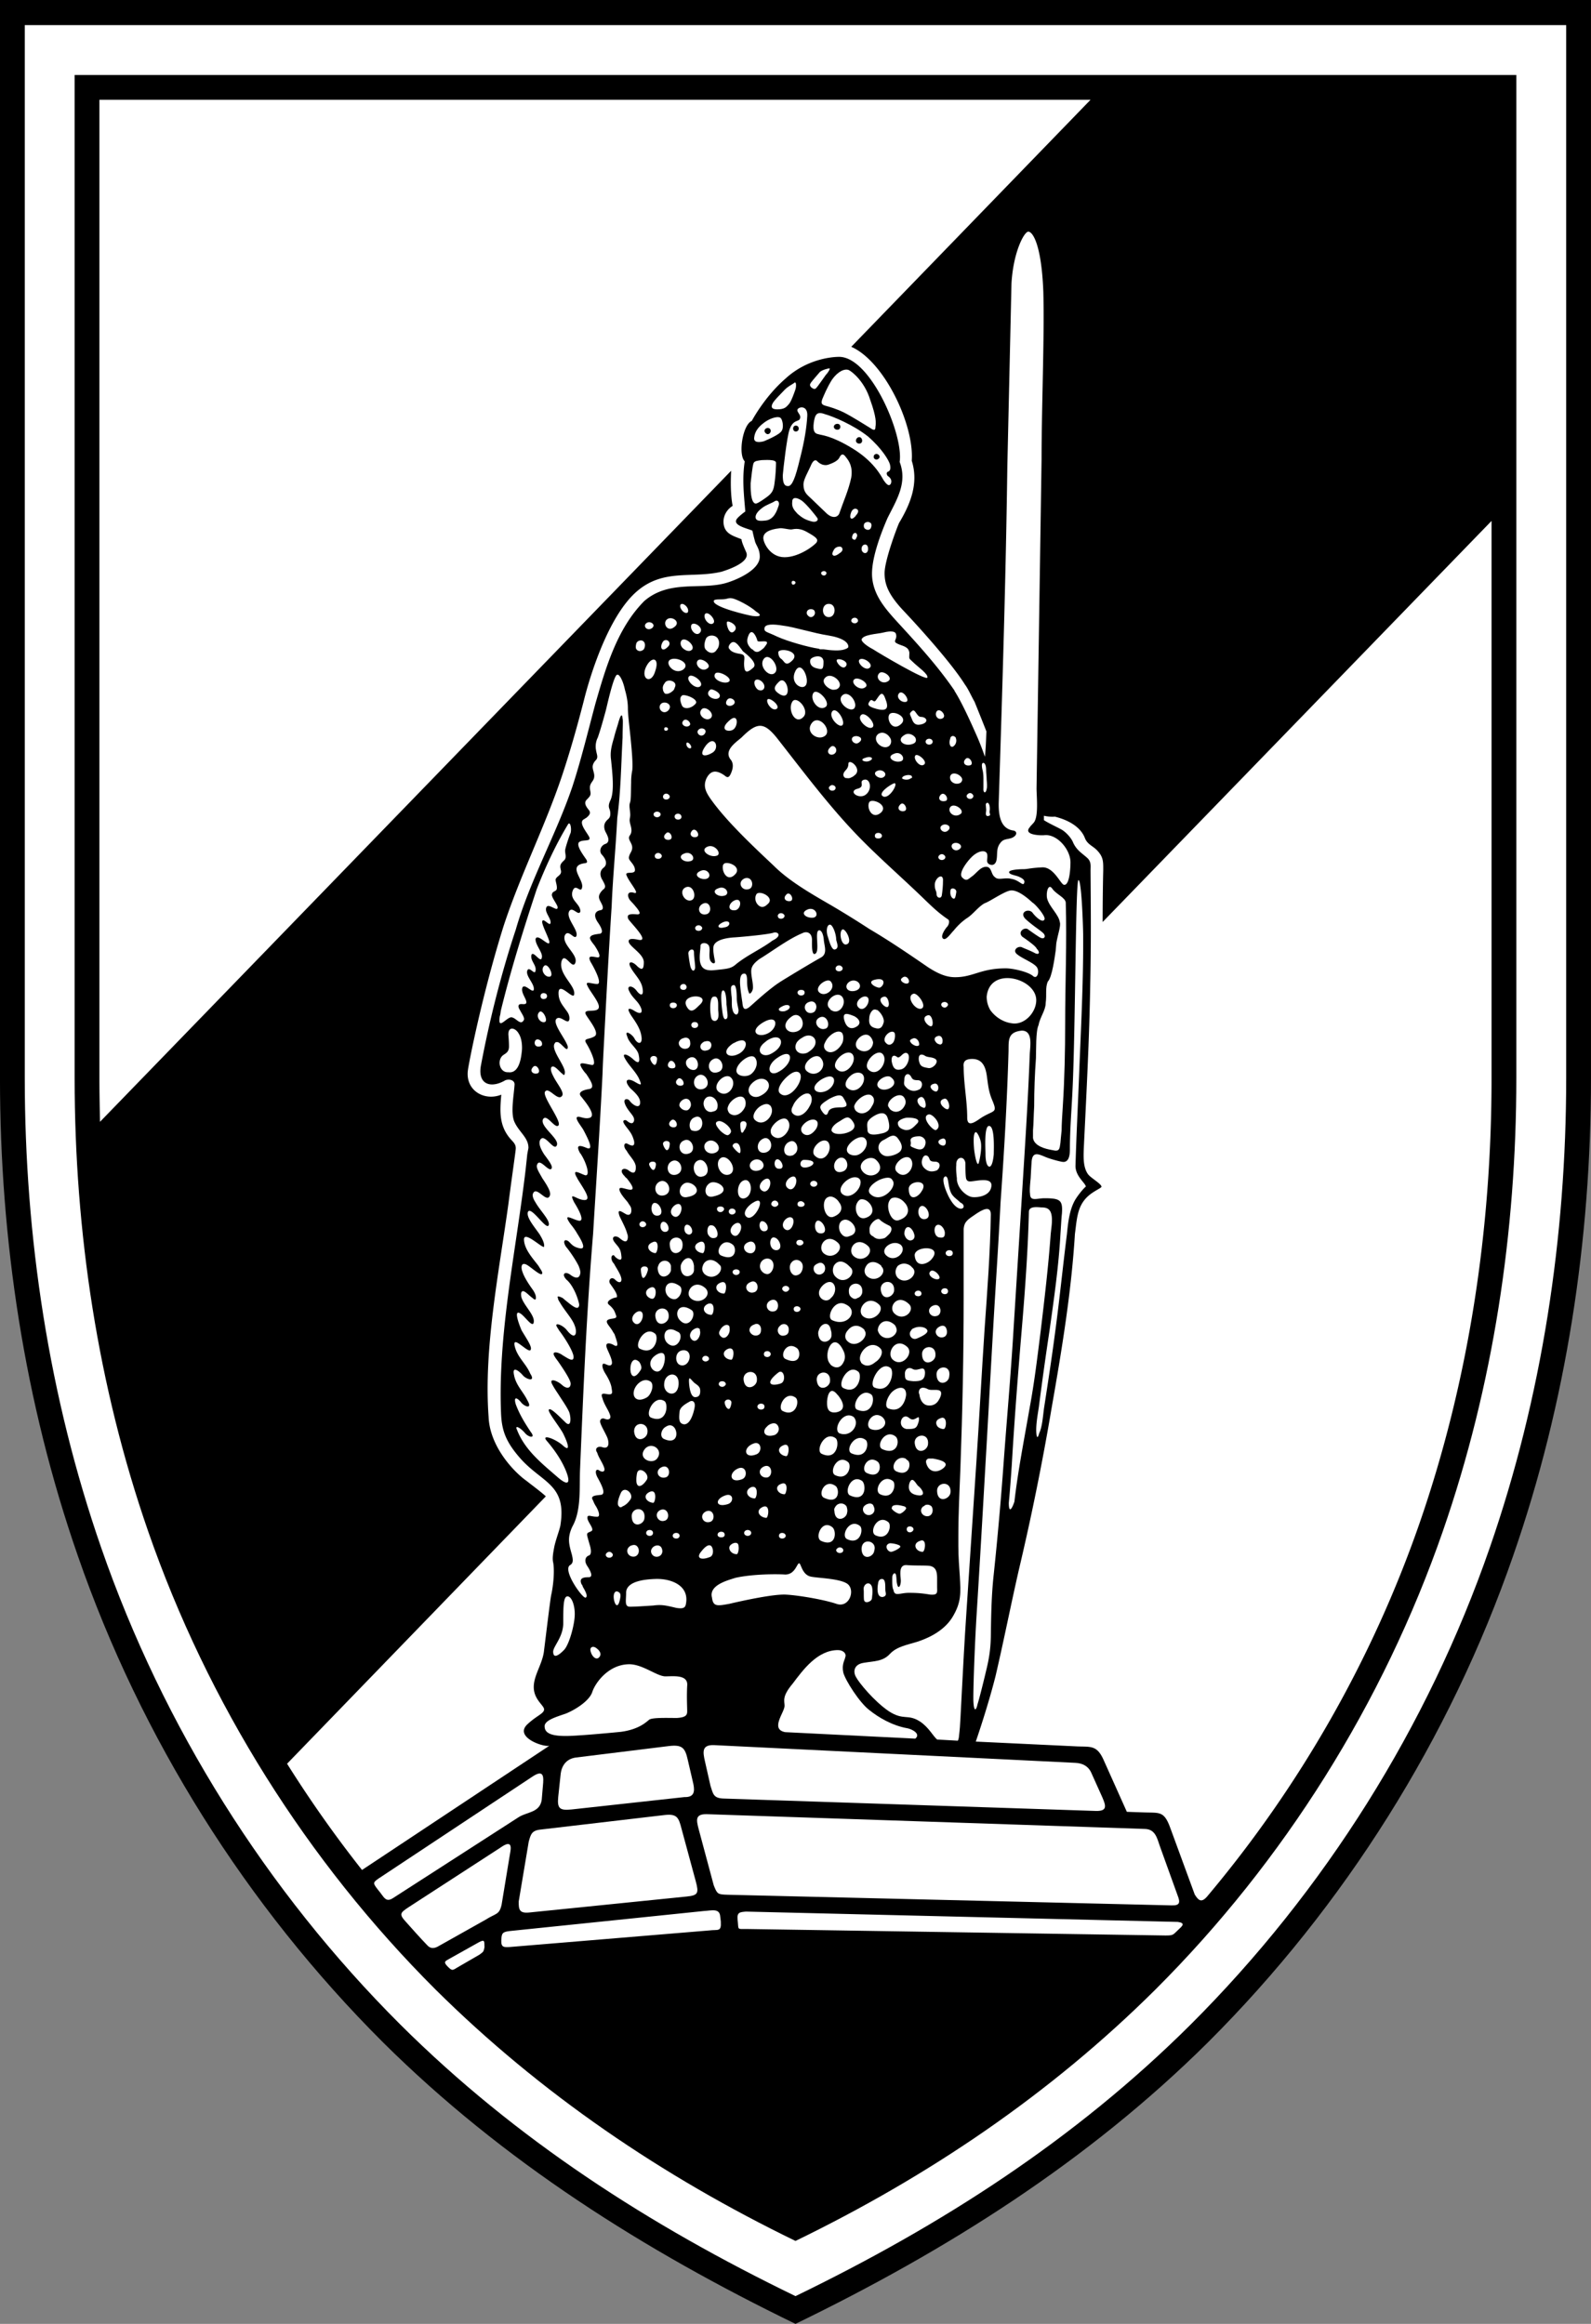 <?xml version="1.0" encoding="UTF-8" standalone="no"?>
<svg
   xml:space="preserve"
   version="1.2"
   viewBox="20.23 11.24 264.69 386.53"
   id="svg15"
   sodipodi:docname="vitoria-de-guimaraes.svg"
   inkscape:version="1.4.2 (f4327f4, 2025-05-13)"
   xmlns:inkscape="http://www.inkscape.org/namespaces/inkscape"
   xmlns:sodipodi="http://sodipodi.sourceforge.net/DTD/sodipodi-0.dtd"
   xmlns="http://www.w3.org/2000/svg"
   xmlns:svg="http://www.w3.org/2000/svg"><rect x="20.23" y="11.24" width="264.69" height="386.53" fill="#808080" stroke="none"/><defs
     id="defs15" /><sodipodi:namedview
     id="namedview15"
     pagecolor="#ffffff"
     bordercolor="#000000"
     borderopacity="0.25"
     inkscape:showpageshadow="2"
     inkscape:pageopacity="0.0"
     inkscape:pagecheckerboard="0"
     inkscape:deskcolor="#d1d1d1"
     inkscape:zoom="2.2016402"
     inkscape:cx="132.17418"
     inkscape:cy="193.265"
     inkscape:window-width="1920"
     inkscape:window-height="1111"
     inkscape:window-x="-9"
     inkscape:window-y="-9"
     inkscape:window-maximized="1"
     inkscape:current-layer="svg15" /><path
     d="M152.572 397.773c-25.183-12.224-48.648-26.999-68.627-46.831-22.729-22.68-40.253-50.563-50.758-80.899-8.885-25.526-12.96-52.575-12.96-79.476V11.243h264.69v179.324c0 26.9-4.074 53.949-12.96 79.476-10.505 30.337-28.029 58.22-50.758 80.899-19.98 19.832-43.445 34.608-68.627 46.831"
     id="path1" /><path
     fill="#FFF"
     d="M152.572 393.159c-24.3-11.781-46.488-26.018-65.731-45.162-22.287-22.237-39.468-49.58-49.777-79.328-8.689-25.036-12.714-51.691-12.714-78.102V15.416h256.443v175.151c0 26.41-4.025 53.065-12.713 78.102-10.31 29.748-27.49 57.091-49.777 79.328-19.244 19.145-41.432 33.381-65.731 45.162"
     id="path2" /><path
     d="M152.572 383.979c-22.14-10.75-42.365-24.446-59.89-41.824-21.403-21.354-37.897-47.666-47.813-76.236-8.395-24.201-12.223-49.825-12.223-75.352V23.712h239.852v166.855c0 25.526-3.83 51.15-12.224 75.352-9.917 28.57-26.41 54.883-47.813 76.236-17.476 17.378-37.751 31.074-59.889 41.824"
     id="path3" /><path
     fill="#FFF"
     d="M221.051 326.692c15.414-18.311 27.49-39.469 35.345-62.098 8.246-23.809 11.978-48.943 11.978-74.027V97.886l-64.7 66.712c0-3.289.049-6.774.099-8.59 0-1.473.049-2.258-1.13-3.437-.736-.687-1.521-.933-1.914-1.915-.589-1.571-2.258-2.896-5.007-3.583 0 0-.736.098-1.816-.147v.736c.933.589 1.964 1.031 2.945 1.571.688.393 1.62 1.375 1.915 2.16.588 1.276 1.423 1.718 2.355 2.553.688.638.541 1.326.541 2.16.049 6.234.098 12.469-.05 18.703-.147 9.18-.638 18.359-1.08 27.539-.049 1.424-.099 3.043.688 4.172.442.639 2.259 1.621 2.259 2.111 0 .147-.639.441-1.326.884-2.699 1.718-2.699 4.025-3.092 6.971-.59 9.671-2.209 19.439-3.879 28.963a421 421 0 0 1-5.448 26.901c-1.325 5.792-2.503 11.781-3.878 17.672-1.178 4.664-2.848 9.621-3.289 10.898l16.543.785c2.504.146 3.584-.344 4.762 2.355l3.829 8.542 2.847.099c2.553.098 3.338-.295 4.369 2.553l4.074 11.094c.588.933 1.079 1.473 2.06.344M184.333 132.887a508 508 0 0 0-1.964-4.909c-.589-1.031-1.031-2.111-1.619-2.896-2.21-3.535-7.658-9.573-10.358-12.42-2.405-2.602-2.995-4.271-2.995-6.087 0-2.111 2.014-7.462 2.406-8.345 1.914-3.191 3.289-6.627 2.11-10.358.442-5.94-4.565-16.543-10.063-18.949l39.813-41.088H36.77v162.732c0 2.405.049 4.859.098 7.265L141.87 89.541c-.098 1.915-.098 3.976.245 5.842-.933.589-1.521 1.571-1.521 2.65.049 1.964 1.521 2.308 2.994 2.896.049.54.491 1.473.786 2.16.736 1.669-2.995 2.896-4.075 3.24-4.958 1.178-9.72-.589-14.187 3.338-4.713 4.124-7.756 14.089-8.738 18.065-1.276 4.958-2.406 8.836-3.682 12.665-2.847 8.443-6.873 16.347-9.67 24.839-3.535 11.291-5.744 22.532-5.94 23.956-.491 3.437 2.749 5.253 5.547 4.124-.246 2.749-.393 5.204 1.571 7.413.491.54.883.884.834 1.62-.098.982-.638 4.614-1.227 9.18-1.571 11.34-4.124 24.054-3.289 35.394.196 4.909 4.172 9.131 6.333 10.652.736.589 2.405 1.816 3.19 2.553L67.99 304.603a201 201 0 0 0 12.469 17.672l31.172-20.667c-.982.294-6.038-1.473-3.583-3.632 1.473-1.375 2.7-1.719 2.7-2.406s-1.718-1.619-1.718-3.73c0-2.013 1.521-3.928 1.718-6.137.294-2.307.982-8.1 1.178-9.131.344-1.521.589-3.927.344-5.399-.196-.736 0-1.719.196-2.749.294-1.276.786-2.504.982-3.387 1.129-6.922-2.945-7.069-6.627-11.193-2.552-2.896-3.142-4.811-3.24-7.707-.491-12.713 2.307-26.017 3.878-38.584.197-1.473.344-2.945.491-4.319.098-.589.196-.982.196-1.08 0-1.718-1.62-2.651-2.356-4.369-.638-1.521-.049-4.467.049-6.185 0-.688-.834-.933-1.522-.688-2.405 1.424-4.664.736-4.074-2.455 1.423-7.56 3.387-15.315 5.792-22.581 2.356-8.198 6.676-15.708 9.425-23.808 1.473-4.517 2.602-9.229 3.829-13.794 1.718-5.989 3.633-12.567 8.149-17.083 4.124-3.534 9.327-1.816 13.451-2.945 1.62-.442 5.744-2.111 5.744-4.418 0-1.375-.688-1.915-.835-2.7-.196-.687-.393-1.62-.393-1.62-.834-.393-3.534-.884-2.503-2.062.442-.491 1.178-1.031 1.325-1.129-.245-2.896-.54-5.449-.098-8.345-1.129-1.129-.344-6.087 1.178-6.725 0 0 2.111-4.025 5.646-7.069 3.485-3.19 7.608-3.583 8.886-3.583 5.203 0 10.75 12.96 10.063 17.476 1.326 3.485-.49 6.283-2.013 9.327-1.129 2.602-2.847 7.069-2.553 9.965.295 2.945 2.16 5.105 4.075 7.216 3.338 3.632 6.725 7.314 9.523 11.389 0 0 .098.098.098.196 1.227 1.915 2.749 5.302 3.829 7.756a50 50 0 0 1 1.228 3.191c.145-1.377.194-2.8.244-4.224M177.018 184.578c.099-.442-.099-1.129-.688-1.031-.785.196-.687.687-.393 1.031.196.294.589.393.786.393.196-.098.295-.197.295-.393M173.091 184.578c-.099-.344-.491-.736-.885-.638-.588.196-.687.393-.49.638.196.393.982.786 1.276.589.197 0 .197-.294.099-.589M168.869 184.578c.246-.442.344-1.129.197-1.521-.491-.736-2.111.589-1.571 1.521l.099.098c.489.59.981.295 1.275-.098"
     id="path4" /><path
     fill="#FFF"
     d="M165.482 184.578c-.098-.344-.196-.638-.49-.933-.736-.785-2.014.098-2.308.933-.147.393-.05.786.196 1.08 1.277 1.031 2.602.098 2.602-1.08M160.425 184.578c.148-.54.148-1.129-.098-1.521-.688-.736-2.307.393-2.799 1.521-.294.491-.294.982.099 1.375.933.834 2.308-.197 2.798-1.375M155.91 184.578c0-.933-1.08-1.521-2.209-.736a2.7 2.7 0 0 0-.884.736c-.786 1.276.393 2.307 1.718 1.767.982-.589 1.375-1.178 1.375-1.767M150.166 184.578c0-.736-.834-1.227-2.356-.245-.098.098-.196.147-.294.245-1.816 1.375-.491 2.7.933 1.964 1.177-.589 1.717-1.375 1.717-1.964M144.226 184.578c-.196-.344-.638-.442-1.62 0-.098.098-.197.098-.393.196-2.209 1.473-.834 2.602.786 1.816 1.031-.441 1.522-1.521 1.227-2.012M138.385 184.578c-.098-.147-.491-.245-.884-.098-.098 0-.147 0-.246.098-.981.589-.393 1.669.54 1.375.786-.099.982-.982.59-1.375M135.046 184.578c0-.54-.491-.933-1.178-.638-.393.098-.589.393-.687.638-.147.589.491 1.276 1.276 1.08.491-.098.688-.589.589-1.08M163.912 191.107c-.295 1.08-1.621 2.062-2.75 1.08-.638-.589 0-1.718.982-2.307 1.031-.54 2.111-.098 1.768 1.227M153.357 190.911c-.441 1.473-2.209 3.24-3.338 2.209-.785-.638.442-2.356 1.718-3.24 1.129-.786 2.013-.295 1.62 1.031M145.208 189.88c-.786.638-2.602.393-2.455-.688.147-1.227 2.405-2.896 3.093-2.013.589.786.196 2.013-.638 2.701M132.936 190.764c.54-.688 1.522.834.736 1.031-.736.196-1.325-.491-.736-1.031M156.842 190.813c2.7-1.62 2.7.982.884 1.865-1.62.736-3.093-.393-.884-1.865M145.846 191.009c1.963-1.227 3.583 1.178.884 2.504-1.522.785-3.044-1.032-.884-2.504M136.47 190.076c1.227-.491 2.307 1.816.687 2.307-1.571.393-2.012-1.718-.687-2.307M139.71 192.776c-1.129-1.08 1.276-3.387 2.209-2.209.982 1.129-.638 3.535-2.209 2.209M166.366 192.089c-.786-.884 1.228-2.209 2.013-1.718 1.913 1.325-1.081 2.847-2.013 1.718M170.685 190.813c0-.834.541-1.129.934-.736s.195.834 1.275.834c1.031 0 .835 1.375.197 1.571-.59.295-1.277.295-1.915-.196-.589-.59-.589-.59-.491-1.473M175.644 191.5c.785-.196.883 1.08.393 1.276-.492.147-1.719-.982-.393-1.276M108.931 188.702c.589-.638 1.424.884.688 1.08-.688.196-1.375-.393-.688-1.08M131.561 187.867c.589-.688 1.473.834.786 1.031-.786.196-1.326-.343-.786-1.031M134.948 187.18c1.326-.589 1.915 1.718.834 2.013-1.128.196-2.11-1.424-.834-2.013M149.724 187.082c2.65-1.718 2.553 1.178-.098 2.503-1.571.786-2.111-1.129.098-2.503M138.974 187.376c1.227-.589 2.209 1.816.638 2.209-1.522.491-2.013-1.62-.638-2.209M128.419 187.376c0-.294.294-.491.54-.491.393 0 .589.197.589.491 0 .196-.098.981-.393.981-.343.001-.736-.784-.736-.981M159.444 189.094c-1.228-1.031 1.62-3.632 2.603-2.503.931 1.178-1.179 3.878-2.603 2.503M164.746 189.192c-1.178-1.031 1.424-3.73 2.356-2.602.981 1.179-.835 3.977-2.356 2.602M154.437 189.389c-1.129-1.031 1.375-3.24 2.307-2.209 1.375 1.522-.737 3.584-2.307 2.209M168.575 187.769c-.099-1.08.491-1.08.933-.687.49.294.982-1.031 1.669-.639.638.442.05 2.356-.981 2.651-1.081.295-1.425-.294-1.621-1.325M173.091 187.573c-.099-1.031.441-1.031.932-.786.492.393 1.179.196 1.816.589.688.491-.393 1.62-1.129 1.521-1.177-.195-1.423-.342-1.619-1.324M184.381 177.019q0 1.177.589 2.209c.785 1.129 2.111 2.013 3.535 2.209 2.16.393 4.123-1.816 4.123-3.829 0-3.682-7.755-5.744-8.247-.589M103.58 179.228c-.098.491-.098.785-.196 1.031-.393 2.405.933.393 1.816.196.834-.098 1.62 1.571 2.209.393.098-.393-.393-1.031-.688-1.62-.196-.294-.294-.589-.196-.786.196-.442 1.178.098 1.276-.442.049-.589-.884-1.571-.687-2.405.294-.981 1.718.933 1.915.294.196-.981-1.375-2.258-1.08-3.19.294-.884 1.276.883 1.375 0 .196-.933-.884-1.62-.688-2.602.294-.834 1.522 1.375 1.718.491.294-.835-1.031-2.062-1.031-3.142.294-1.08 2.209 1.326 2.307.54 0-.638-1.375-3.043-1.178-3.534.196-.589 1.276.981 1.375.294.098-.786-1.08-1.816-.687-2.602.294-.688 1.62.589 1.816.196.344-.344-1.129-1.866-.883-2.405.098-.491.687-.393.785-.835.098-.491-.196-1.178-.196-1.571.147-.589 1.08-.687.884-1.521-.049-.294-.196-.688 0-1.031.098-.245.393-.491.589-.687.442-.491 0-1.228.147-1.816.098-.491.589-2.013.883-2.7.197-.786-.098-2.111-.491-1.326-2.013 3.338-3.731 7.069-5.154 10.702-2.209 6.676-4.271 13.303-5.94 20.078M134.458 178.638c-1.178-2.209 4.369-2.16 2.111-.196-.737.736-1.424 1.473-2.111.196M138.974 177.019c.393-.098.736.098.736 1.325v.884c.098.981.098 1.62-.442 1.816-.393.049-.589-.147-.687-.442-.246-.687-.393-3.583.393-3.583M140.496 175.987c.491-.098.589 1.522.589 2.258 0 .196.098.589.098.982.098.785.196 1.423-.196 1.521-.246.099-.393-.245-.491-.687-.148-.785-.54-3.975 0-4.074M142.115 179.228c-.245-.736-.049-1.62-.196-2.405-.098-1.129-.196-1.62.294-1.718.491-.196.589 1.129.589 2.209 0 .589.196 1.325.294 1.915.001 1.127-.784.882-.981-.001M149.822 179.228c-.098-.196.098-.393.736-.688 1.08-.441 1.375.295.688.688-.098.098-.294.098-.393.196-.589.098-.933 0-1.031-.196M154.24 179.228c-.244-.393-.146-1.08.59-1.326.982-.393 1.473.638 1.08 1.326-.098.294-.295.393-.59.491-.49.097-.883-.099-1.08-.491M158.462 179.228c-.049 0-.099-.098-.147-.196-1.276-1.031 1.03-3.142 2.013-2.013.54.687.246 1.718-.393 2.209-.393.294-.884.392-1.473 0M165.482 179.228a.63.63 0 0 1 .589 0h.099c.589.393 1.325 1.521 1.031 2.209-.246.785-.639 1.031-1.424.785-.785-.196-1.031-.785-.934-1.571 0-.54.246-1.129.639-1.423M144.128 173.189c.393.049.393.884.393 1.227 0 .786.099 1.473.295 1.915.098.491.687-.196.687-.834 0-.883-.294-1.816-.294-2.7 0-.688.294-1.228 1.325-2.013 2.258-1.375 4.811-3.338 7.167-4.32.736-.393 1.619-.098 1.619 1.129 0 .442-.098 2.602.492 2.307.932-.344-.197-3.927.736-3.927.441.049.687.884.736 1.62.098 1.031.638 2.258-.442 2.896-.736.393-3.633 2.111-5.792 3.436q-1.473.883-2.209 1.473c-1.62 1.228-3.24 2.749-3.927 3.338-.786.589-1.08.393-1.178-.736-.098-.687-.344-2.209-.393-3.289 0-.491 0-1.62.785-1.522M170.292 173.926c.785-.785 1.571.688.934.884-.442.196-1.522-.492-.934-.884M135.243 181.731c0-.294.246-.491.54-.491.393 0 .589.196.589.491s-.196.491-.589.491c-.295 0-.54-.197-.54-.491M109.913 179.62c.54-.687 1.62 1.424.933 1.62-.786.197-1.522-.982-.933-1.62M147.123 181.338c2.7-1.62 2.602.982.785 1.816-1.669.786-3.093-.392-.785-1.816M152.031 180.258c1.473-.933 2.603 1.767.885 2.503-1.67.688-3.094-1.03-.885-2.503M156.646 180.455c1.276-.54 1.914 1.767.785 1.915-1.08.294-2.111-1.326-.785-1.915M160.671 180.848c-.344-1.424.785-.933 1.669-.589.933.491 1.228 1.276.344 1.767-.737.441-1.62.343-2.013-1.178M174.613 180.111c.688-.197 1.031 1.62.589 1.816-.492.197-2.013-1.472-.589-1.816M110.747 171.913c.589-.638 1.718 1.571.982 1.767-.786.197-1.669-1.079-.982-1.767M136.765 168.575c0-.491.785-.638 1.227-.246.246.196.295.54.295 1.031-.049.688-.049 1.276.098 1.62.294.589.883.687.785.098-.098-.491-.344-1.62-.246-2.356.197-1.276 2.602-1.521 3.584-1.571 1.423-.098 5.645-.491 6.431-.785.687-.196 1.521.491-.197 1.325-1.963 1.473-4.32 2.455-6.234 4.074-.786.639-1.62.639-3.338.835-1.767.196-2.307-.393-2.503-1.522-.099-1.079.098-1.816.098-2.503M157.922 166.955c-.295-.982-.099-1.915.393-1.915.442 0 1.03 1.522 1.03 2.503.099.491.541 1.424-.195 1.62-.639.197-1.08-1.864-1.228-2.208M159.248 172.306c0-.196.196-.491.59-.491.294 0 .588.294.588.491 0 .295-.294.491-.588.491-.394 0-.59-.196-.59-.491M134.752 169.9c-.098-.638.933-1.129.933-.245 0 .834.196 1.816.196 2.552-.098.688-.589.688-.834-.393-.197-1.03-.197-1.226-.295-1.914"
     id="path5" /><path
     fill="#FFF"
     d="M164.893 165.777a163 163 0 0 0-6.333-3.927c-3.484-2.013-7.068-4.074-9.621-6.627-3.338-3.142-7.953-7.461-10.554-11.192-.736-1.08-1.228-2.062-.589-3.387.688-1.276 1.571-1.325 2.798-.54.393.246.785.834 1.227-.196.491-1.08.393-1.865-.098-2.405-1.031-1.473.884-2.749 1.865-3.583 2.553-2.553 3.682-2.651 5.842 0 4.124 5.252 8.149 10.652 12.714 15.512 3.828 4.074 8.051 7.658 12.027 11.536 1.227 1.178 2.307 2.209 3.779 3.191.295.196.196.785-.098 1.178-.344.344-1.228 1.62-.736 2.013.441.442 1.324-.883 1.816-1.375.393-.491 1.227-1.423 2.307-2.111.933-.638 1.865-1.915 2.848-2.405.785-.246 3.289-2.013 4.319-2.111 1.179-.098 2.798 1.276 3.583 2.013.541.294 2.259 2.356 2.014 2.798-.295.687-1.473-.393-2.014-1.129-.687-.785-2.307 0-1.08 1.129 1.179 1.08 2.406 1.816 2.896 2.307.491.491.197 1.129-.589.687-.785-.491-1.325-.884-2.013-1.375-.589-.344-1.718.491-.883 1.276.785.54 1.473 1.031 2.012 1.522.197.196.295.294.393.491.59.589.393 1.129-.441.638-.883-.442-1.473-.638-2.111-.933-.687-.196-1.57.589-.687 1.227.835.688 2.7 1.375 3.239 2.111.491.688.099 2.111-.638 1.473-.785-.687-3.289-1.276-4.517-1.276-4.221 0-5.399 1.473-8.443 1.473-1.374 0-2.699-.491-4.516-1.669-3.141-2.161-6.38-4.37-9.718-6.334M150.952 237.3c-1.129-.441.099-3.141 1.865-1.816.686.491.686 2.995-1.865 1.816M126.701 235.582c-1.08-.441.736-3.927 2.455-2.553.785.443.098 3.829-2.455 2.553M141.379 235.582c1.326-.441.834 1.816.54 1.816-1.129 0-1.915-1.227-.54-1.816M173.63 236.563c-.098-1.619 2.504-1.816 2.209.295-.195 1.032-2.11 1.719-2.209-.295M168.771 237.398c-1.178-1.03.441-3.927 2.405-2.11 1.129 1.08-.884 3.484-2.405 2.11M137.059 237.251c0-.295.294-.49.54-.49.294 0 .589.195.589.49 0 .246-.294.441-.589.441-.245 0-.54-.195-.54-.441M147.319 236.466c0-.295.196-.491.589-.491.246 0 .54.196.54.491s-.294.49-.54.49c-.393 0-.589-.195-.589-.49M125.621 231.164c-.785-.933.884-2.356 1.424-1.62.491.785-.54 2.7-1.424 1.62M158.659 230.82c-1.031-.491.393-3.682 2.308-2.602 2.208 1.031.293 3.83-2.308 2.602M137.992 228.12c1.375-.49.982 1.816.589 1.816-1.178.001-1.816-1.226-.589-1.816M175.447 228.415c1.375-.589 1.67 1.521.59 1.719-1.129.294-1.817-1.179-.59-1.719M148.448 227.531c1.375-.589 1.62 1.62.589 1.816-1.129.296-1.816-1.227-.589-1.816M129.254 230.134c-.098-1.621 2.503-1.816 2.209.294-.196 1.03-2.013 1.718-2.209-.294M133.476 230.968c-1.227-1.031-.442-3.338 1.816-1.816.884.589-.344 3.191-1.816 1.816M163.763 230.134c-1.129-1.08.786-3.731 2.701-1.915 1.129 1.03-1.178 3.239-2.701 1.915M169.066 229.741c-1.179-1.031.441-3.438 2.355-1.621 1.179 1.031-.834 3.044-2.355 1.621M152.277 228.955c0-.245.196-.442.54-.442.294 0 .589.197.589.442 0 .294-.295.491-.589.491-.344 0-.54-.197-.54-.491M126.849 222.377c0-.294.294-.491.589-.491.393 0 .589.197.589.491 0 .245-.393 1.424-.786 1.424-.294 0-.392-1.179-.392-1.424M140.103 224.586c1.375-.589.884 1.816.589 1.816-1.178 0-1.915-1.276-.589-1.816M145.11 224.487c1.227-.588 1.62 1.522.491 1.719-1.08.295-1.866-1.178-.491-1.719M166.758 225.716c-.099-1.621 2.454-1.816 2.209.294-.196 1.03-2.012 1.718-2.209-.294M175.005 222.721c.54-.638 2.111 1.08 1.325 1.276-.686.196-1.914-.687-1.325-1.276M172.404 226.402c0-.294.295-.491.589-.491s.54.197.54.491-.246.442-.54.442-.589-.148-.589-.442M176.822 226.01c0-.294.295-.491.589-.491.344 0 .54.197.54.491s-.196.491-.54.491c-.294 0-.589-.197-.589-.491M150.362 225.617c0-.295.294-.491.589-.491.294 0 .589.196.589.491 0 .196-.295.491-.589.491s-.589-.295-.589-.491M142.115 222.819c0-.295.294-.442.589-.442.294 0 .589.147.589.442 0 .294-.294.49-.589.49-.294.001-.589-.196-.589-.49M140.201 220.069c-1.129-.49.197-3.19 1.915-1.816.687.442.687 2.946-1.915 1.816M136.568 217.86c1.325-.588.933 1.816.589 1.816-1.178-.097-1.865-1.275-.589-1.816M128.812 217.86c1.228-.588.834 1.816.442 1.816-1.031-.097-1.816-1.275-.442-1.816M144.717 217.86c1.325-.588 1.62 1.522.589 1.816-1.178.198-1.914-1.275-.589-1.816M172.404 220.069c-.099-1.668 5.007-1.767 2.699.736-.785.787-2.503 1.278-2.699-.736M131.659 218.303c-.196-1.522 2.405-1.816 2.111.294-.098 1.178-2.013 1.767-2.111-.294M167.691 220.069c-1.227-1.08 1.08-2.797 2.405-1.767 1.13 1.081-.981 3.094-2.405 1.767M162.242 220.168c-1.178-1.08.442-3.485 2.406-1.669 1.129 1.08-.885 2.994-2.406 1.669M157.235 219.677c-1.129-1.08.491-3.534 2.405-1.718 1.129 1.03-.883 3.044-2.405 1.718M177.558 219.677c0-.294.295-.49.589-.49.393 0 .589.196.589.49 0 .295-.196.491-.589.491-.294 0-.589-.196-.589-.491M152.718 217.959c0-.294.197-.491.59-.491.295 0 .589.197.589.491 0 .196-.294.442-.589.442-.392 0-.59-.246-.59-.442M149.332 219.187c-1.276-.099-1.178-2.308-.294-2.111.882.098 1.619 2.111.294 2.111M126.603 214.866c0-.196.246-.49.54-.49s.589.294.589.49c0 .295-.294.491-.589.491s-.54-.196-.54-.491M141.477 212.755c0-.294.246-.49.54-.49s.589.196.589.49c0 .295-.295.492-.589.492s-.54-.197-.54-.492M139.514 212.362q0-.441.589-.441c.295 0 .589.147.589.441 0 .197-.294.491-.589.491-.393.001-.589-.293-.589-.491M130.825 216.143c-.982-.099-.883-1.865-.098-1.669.638.097 1.227 1.669.098 1.669M147.319 216.044c-.982-.098-.884-1.865-.196-1.668.785.098 1.325 1.668.196 1.668M129.45 213.442c-1.129-.098-1.031-2.307-.196-2.11.884.099 1.669 2.209.196 2.11M156.744 216.388c-1.227 0-1.129-2.307-.294-2.11.883.196 1.669 2.208.294 2.11M173.925 214.032c-1.227-.099-1.129-2.308-.196-2.209.884.147 1.669 2.209.196 2.209M132.052 213.345c-.786-.982.981-2.405 1.423-1.62.491.736-.441 2.651-1.423 1.62M150.657 215.554c-.736-.982.884-2.405 1.473-1.62.442.736-.492 2.651-1.473 1.62M171.421 209.123c-.195-1.62 3.584-1.816 2.111.294-.539.934-2.012 1.719-2.111-.294M155.026 208.142c0-.295.294-.491.589-.491s.59.196.59.491c0 .294-.295.49-.59.49s-.589-.196-.589-.49M146.828 209.123c-.786-.884.981-2.405 1.423-1.62.491.736-.441 2.65-1.423 1.62M138.483 207.944c1.325-.441 3.829 1.571.393 2.308-1.522.393-1.719-1.718-.393-2.308M134.163 208.043c1.325-.54 3.534 1.767.393 2.308-1.522.294-1.62-1.719-.393-2.308M143.932 207.601c1.375-.588 1.767 2.455.196 2.945-1.522.393-1.423-2.503-.196-2.945M130.04 207.749c1.325-.541 2.307 1.865.687 2.307-1.571.392-2.013-1.719-.687-2.307M154.535 205.392c-1.521.344-1.325-1.227-.539-1.227 2.355 0 1.619 1.031.539 1.227M149.822 205.638c-.981 0-.883-1.669-.196-1.57.638.097 1.326 1.667.196 1.57M173.779 203.772c.195-.393.539-.441.834-.197.393.394.098.885 1.129.885 1.178 0 .884 1.178.295 1.473-.59.195-1.228.294-1.915-.295-.589-.492-.687-1.178-.343-1.866M159.837 203.87c1.324-.539 2.012 1.865.49 2.258-1.57.491-1.767-1.668-.49-2.258M136.372 204.263c1.325-.589 2.405 2.258.785 2.651-1.472.491-2.111-2.11-.785-2.651M140.299 203.772c1.276-.441 2.798 2.355 1.178 2.847-1.571.394-2.503-2.258-1.178-2.847M145.699 204.165c1.326-.491 2.356 1.325.736 1.768-1.521.392-2.013-1.228-.736-1.768M132.052 204.361c1.325-.589 2.307 1.767.687 2.258-1.571.394-1.914-1.718-.687-2.258M163.862 206.227c-1.423-1.423 1.031-3.093 2.11-2.062 1.915 1.768-.686 3.485-2.11 2.062M169.507 206.227c-1.227-1.03 1.276-3.289 2.209-2.258.983 1.227-.736 3.681-2.209 2.258M128.223 204.901c0-.295.294-.441.589-.441.344 0 .54.146.54.441 0 .196-.098.933-.442.933-.294 0-.687-.736-.687-.933M147.221 200.63c1.227-.589 2.013 1.816.393 2.307-1.572.394-1.768-1.717-.393-2.307M138.09 201.023c1.276-.491 2.602 1.521.982 2.012-1.571.394-2.307-1.472-.982-2.012M134.064 200.925c1.228-.589 2.209 1.816.688 2.209-1.571.441-2.013-1.767-.688-2.209M177.018 200.63c.638-.196.736.933.294 1.129-.588.197-1.668-.736-.294-1.129M171.716 201.023c-.098-.688.884-.786 1.473-.786.441 0 1.326.491.933 1.522-.393 1.08-1.423.589-2.11.294-.591-.293-.099-.293-.296-1.03M142.115 201.858c0-.295.294-.491.589-.491.785 0 .834 1.669.589 1.669-.294 0-1.178-.982-1.178-1.178M130.53 201.465c0-.245.294-.441.54-.441.393 0 .589.196.589.441 0 .295-.098 1.08-.491 1.08-.245 0-.638-.785-.638-1.08M131.855 197.636c.589-.638 1.424.786.688 1.08-.786.196-1.375-.491-.688-1.08M174.71 196.605c.688-.196 2.504 1.915 1.228 2.602-.491.147-2.602-2.209-1.228-2.602M169.605 198.029c0-.491 1.179-.933 1.719-.884.589 0 2.111.098 1.57.884-.688.687-1.08 1.227-2.012 1.178-.884-.196-1.277-.589-1.277-1.178M164.549 199.256v-.147c-.099-1.08-.099-1.276.54-1.866.688-.54 2.307-1.521 2.798-.098.294.884.394 1.669.099 2.111-.197.196-.491.393-.982.491-1.227.295-2.356.393-2.455-.491M158.56 199.256c0-.344.295-.933 1.375-1.521 1.227-.835 1.424-.736 1.914-.295.393.491.934 1.178.098 1.816-.98.688-2.699.786-3.189.294-.099-.098-.198-.196-.198-.294M153.652 198.618c.539-.933 2.062-1.62 2.553-.785.146.393 0 .981-.393 1.423-.442.54-1.08.982-1.719.688-.54-.246-.736-.835-.441-1.326M148.448 199.256c.196-1.129 2.11-2.553 2.798-1.718.393.491.393 1.08.099 1.718-.491.982-1.62 1.768-2.602.884-.295-.295-.295-.59-.295-.884M143.49 199.256c-.098-.344-.098-.834-.098-1.031 0-.294.196-.491.54-.491.294 0 .491.196.491.491 0 .196-.098.687-.393 1.031-.098.196-.196.393-.344.393-.098-.001-.196-.197-.196-.393M140.004 199.256c-.54-.638-1.031-1.325-.294-1.521.589-.196 1.915.785 2.111 1.521.098.294-.098.589-.442.786-.295.098-.883-.295-1.375-.786M135.292 199.256c-.54-.442-.442-1.816.491-2.16 1.718-.834 1.865 2.946-.491 2.16M184.185 203.232c0-.933-.246-4.713.589-4.713.981 0 .786 3.829.786 4.713-.099 1.03-.295 1.964-.688 2.062-.491 0-.687-1.031-.687-2.062M182.271 202.152c-.099-1.228-.099-2.504.294-2.602.245 0 .688.884.835 1.62.196.982-.099 2.651-.344 3.535-.344.785-.785-2.16-.785-2.553M167.298 200.827c.785-.393 1.669-1.276 2.405-.098.589.786.736 1.473.294 2.013-.539.59-2.012.982-2.602.736-1.177-.393-1.472-2.062-.097-2.651M161.26 201.956c.54-1.031 2.259-2.062 2.896-1.326.687.736 0 2.111-.981 2.602-.835.492-2.552 0-1.915-1.276M155.615 203.232c-.49-1.178 1.521-2.995 2.406-2.013.834 1.227-.639 3.633-2.111 2.355-.098-.096-.197-.145-.295-.342M150.952 203.232c-.491-.491-.295-1.768.687-2.111 1.08-.491 1.768 1.424.736 2.111-.098.099-.245.196-.344.196-.49.147-.883.001-1.079-.196M179.423 207.208c-.196-1.473-.098-2.209-.098-2.209-.099-1.325 1.324-1.668 1.521-.294 0 .933 0 1.914.098 2.503.099.393.295.541.688.541.834 0 3.73-.835 3.535.785-.197 1.718-2.406 1.914-3.191 1.816-.834-.099-2.356-1.228-2.553-2.848zM168.673 207.503c1.03 1.129-1.915 4.123-3.682 2.307-.688-.736.441-1.815 1.619-2.355.492-.197 1.72-.64 2.063.048M151.541 207.208c.393-.294.834-.393 1.031-.098 0 0 0 .098.049.098.393.736-.491 2.602-1.473 1.522-.393-.491-.098-1.129.393-1.522M178.638 211.233a9 9 0 0 1-.59-.981c-.834-1.718-.932-2.651-.834-3.044.098-.195.196-.294.344-.294q.147 0 .295.294c.195.541.195 1.719.687 2.602.394.639 1.08 1.031 1.424 1.424.393.197.589.393.589.688-.001.44-.884.735-1.915-.689M168.083 211.233c.098-.294.295-.589.491-.688.638-.294 1.521 0 2.11.688.835.835 1.031 2.308-.883 2.945-1.226.492-2.11-1.816-1.718-2.945M162.88 211.233c.098-.195.295-.393.49-.49.491-.099.982.098 1.375.49.736.688 1.129 2.111-.589 2.602-1.373.344-1.914-1.668-1.276-2.602M158.021 210.351c.539-.295 1.423.195 1.816.883.588.736.588 1.816-.982 2.406-1.522.49-2.16-2.848-.834-3.289M153.503 211.038c.197 0 .59.244.59.49 0 .295-.295.441-.59.441q-.589 0-.588-.441c.001-.343.246-.49.588-.49M149.135 210.939c.344 0 .589.294.589.589 0 .196-.294.441-.589.441s-.589-.245-.589-.441c0-.295.246-.589.589-.589M145.601 211.233c2.504-1.521 0 3.731-1.276 2.308-.59-.687.392-1.816 1.276-2.308M175.839 216.486c-.294-.638-.098-1.62.59-1.521.589.098 1.08.981.981 1.521 0 .393-.196.688-.785.589-.393 0-.687-.295-.786-.589M170.685 216.486c0-.54.197-1.228.736-1.129.393.099.785.687.884 1.129.196.491 0 1.08-.687 1.08-.54-.098-.834-.588-.933-1.08M164.992 216.486c-.099-.196-.099-.442-.099-.933.099-.884 1.276-1.816 1.669-1.473.393.393.933.688 1.521.981.688.295.491.981.098 1.424-.294.294-.588.589-.785.688-.638.196-1.325.294-1.914-.295-.295-.098-.393-.293-.49-.392M160.23 216.486c-.59-.638-.59-2.013.294-2.308 1.03-.441 2.651 1.375 1.718 2.308-.195.196-.49.294-.785.393-.491.196-.933 0-1.227-.393M141.772 215.995c-.049-.883 1.178-1.767 1.62-1.129.294.393.098 1.178-.294 1.62-.492.688-1.277.148-1.326-.491M137.992 216.486c-.196-.638 0-1.62.688-1.424.491 0 .933.884.933 1.424 0 .393-.147.688-.736.688-.394 0-.689-.295-.885-.688M134.556 216.486c-.688-.294-.589-1.718.098-1.521.589.098 1.031 1.228.491 1.521-.098.099-.196.099-.294.099-.197 0-.295-.099-.295-.099M169.605 221.788c.491-.393 1.277-.589 2.111 0l.295.295c1.178 1.03-.934 3.043-2.406 1.718-.539-.589-.49-1.424 0-2.013M164.353 221.788c.393-.688 1.424-.982 2.504 0v.098c1.129 1.031-.885 2.945-2.406 1.621-.491-.492-.491-1.13-.098-1.719M158.953 221.788c.393-.688 1.277-1.178 2.504 0l.295.295c1.031 1.03-.982 2.945-2.406 1.619-.589-.49-.687-1.226-.393-1.914M155.713 221.788c.099-.098.294-.295.589-.393.54-.295.933 0 1.129.393.196.589 0 1.227-.688 1.424-.833.196-1.423-.736-1.03-1.424M151.933 221.199a1.022 1.022 0 0 1 1.57-.05c.492.491.295 1.522-.195 1.964-.393.295-.884.394-1.228.05-.491-.392-.637-1.473-.147-1.964M146.779 221.297c.442-.933 1.865-1.03 2.111.147.147.59-.246 1.62-.933 1.719-.736.049-1.62-.835-1.178-1.866M137.157 221.788c.246-.884 1.424-1.521 2.651-.295l.294.295c.491 1.129-1.325 2.602-2.7 1.325-.343-.392-.441-.835-.245-1.325M133.476 221.788c.294-1.276 1.915-2.111 2.209 0v.688c0 1.129-2.013 1.718-2.209-.295zM129.745 221.788c.295-1.08 1.816-1.178 2.111 0v.736c-.196 1.08-2.013 1.768-2.209-.246-.001-.195-.001-.294.098-.49M162.046 227.139c-.295-.196-.59-.442-.59-1.129-.098-1.62 2.504-1.816 2.209.294-.098.393-.393.736-.785.835-.246.196-.54.196-.834 0M156.597 225.765c.441-.934 1.619-1.719 2.258-1.031.589.688.295 1.865-.393 2.405-.197.294-.59.442-.934.393-.833-.148-1.275-.982-.931-1.767M134.801 226.501c-.099-1.08 1.276-2.356 2.798-.982.933.934-.147 2.16-1.325 2.111-.638 0-1.424-.442-1.473-1.129M131.463 226.942c-1.129-1.031-.393-3.338 1.816-1.816.589.393.294 1.57-.344 2.013-.392.392-1.128.147-1.472-.197M128.419 225.421c.933-.393 1.031.785.786 1.424-.197.49-.491.539-.982.245-.589-.344-.834-1.228.196-1.669M175.938 232.538c.099-.294.294-.49.688-.687.687-.295 1.03.099 1.129.687.099.491-.099 1.031-.638 1.129-.786.197-1.375-.588-1.179-1.129M171.814 232.538c.099-.195.197-.294.491-.393.786-.393 2.013-.195 2.21.393.098.295-.295.736-1.719 1.326-.883.393-1.57-.687-.982-1.326M166.267 232.538c0-1.178 1.326-2.307 2.848-.883q.294.442.295.883c-.099.934-1.522 1.816-2.651.835-.295-.294-.393-.54-.492-.835M161.26 232.538c.589-.785 1.62-1.178 2.7-.195.098.098.098.098.098.195.835 1.031-1.374 3.143-2.798 1.816-.589-.49-.491-1.275 0-1.816M156.45 232.538c.294-1.178 1.767-1.718 2.013 0 .098.197.098.491.098.835 0 1.08-2.012 1.768-2.209-.294-.001-.148-.001-.344.098-.541M149.626 232.538c0-.393.196-.687.638-.981.786-.294 1.276.295 1.179.981 0 .393-.197.736-.688.835-.687.196-1.129-.344-1.129-.835M144.914 232.538c0-.393.196-.785.785-.981.736-.393 1.228.295 1.129.981 0 .393-.196.736-.688.835a1.073 1.073 0 0 1-1.226-.835M140.004 232.538c.294-.687 1.178-1.275 1.571-.687.049.196.049.393.049.687-.049.736-.834 1.719-1.522.934-.294-.295-.294-.639-.098-.934M135.39 232.538c.491-.393.982-.588 1.276-.195v.195c.294.736-.589 2.406-1.424 1.424-.392-.49-.196-1.031.148-1.424M131.168 232.538c.294-.195.785-.294 1.375 0l.589.295c.933.639-.294 3.24-1.865 1.816-.639-.588-.639-1.718-.099-2.111M161.751 207.208c-1.08.442-2.209 1.816-1.424 2.602 1.178 1.031 2.848-.441 3.043-1.619.247-1.129-.833-1.327-1.619-.983M106.525 183.155c-.54-.982-1.767-1.276-1.718.196.049.589.098 1.227.098 1.816.049 1.178-.638 1.276-1.08 1.669-.933.883-.442 2.847.982 2.749 1.423.196 2.012-1.424 2.209-3.24.148-.981.049-2.356-.491-3.19M110.354 184.578c-.147-.294-.491-.491-.786-.442-.589.098-.589 1.473.589 1.129.296-.098.296-.392.197-.687M135.145 195.23c.147-.638-.294-1.521-1.178-1.129-.589.294-.785.786-.687 1.129.196.393.687.786 1.276.688.294-.098.49-.393.589-.688M139.612 195.23c.098-.834-.736-1.915-1.718-1.521-.54.294-.736.981-.54 1.521.147.589.736 1.178 1.522.884.588-.098.736-.49.736-.884M144.226 195.23c.098-.441.098-.933-.196-1.325-.638-.786-2.307.294-2.651 1.325-.196.393-.098.786.196 1.178 1.031.835 2.258-.097 2.651-1.178M148.448 195.23s0-.098-.098-.098c-.393-.442-1.031-.245-1.62.098-.884.589-1.522 1.768-.884 2.308 1.473 1.374 3.486-1.031 2.602-2.308M154.927 195.23c.393-.638.491-1.423.099-1.915-.687-.736-2.454.688-2.896 1.915-.294.491-.294.982.05 1.276.931.835 2.159-.097 2.747-1.276M160.966 195.23c.294-.245-.099-.834-.393-1.325-.344-.688-1.031-.589-2.357.098-.785.491-1.374.884-1.473 1.227-.098.196 0 .491.197.786.588.883.883.786 1.08.196.195-.589.834-.786 2.209-.786.345.001.639-.097.737-.196M165.286 195.23c.393-.54.491-1.227.099-1.62-.736-.933-2.75.491-3.044 1.62 0 .295.099.589.294.786.933.883 2.208.196 2.651-.786M170.685 195.23c.295-.441.295-1.031-.098-1.521-.785-.933-2.799.491-2.602 1.521.098.196.195.295.295.491.932.884 2.012.295 2.405-.491M174.22 195.23c.098-.441-.197-1.62-.785-1.521-.934.294-.541 1.08-.099 1.521.294.196.589.295.687.295.099-.098.197-.196.197-.295M178.147 195.23c0-.54-.393-1.423-.835-1.227-.785.196-.687.786-.294 1.227.294.295.638.589.933.491.097.001.196-.294.196-.491M185.314 194.249c-.589-1.375-.688-2.455-.883-3.878-.197-1.571-.688-2.994-2.455-2.994-1.227 0-1.521.491-1.424 1.325 0 2.798.59 5.646.59 8.443 0 1.964 1.816.294 2.602-.147 1.914-1.129 2.454-.638 1.57-2.749"
     id="path6" /><path
     fill="#FFF"
     d="M197.046 195.23c.295-4.565.393-9.229.393-13.794 0-6.676.295-13.401.099-20.078-.099-.834-1.522-1.326-2.21-2.258-.687-1.08-1.129.638-.883 1.62.393 1.424 1.914 2.602 2.111 3.927.195.589-.344 2.013-.59 3.485-.049.393-.049.785-.098 1.178-.147.981-.59 4.516-1.326 5.203-.441 1.08-.146 2.111-.344 3.584 0 1.178-.981 2.405-1.178 3.632-.49.982-.393 4.173-.441 5.498-.197 2.7-.295 5.351-.295 8.001-.098 1.669-.098 2.995-.196 4.025v1.276c.196 1.326 2.013 1.816 3.239 2.013 1.179.294 1.179-.196 1.326-1.227 0-.197.098-.982.196-2.062.001-1.028.1-2.451.197-4.023M176.037 239.901c-.099-1.521 2.503-1.815 2.11.295-.099 1.178-2.013 1.719-2.11-.295M156.106 240.786c-.099-1.621 2.454-1.816 2.209.294-.196 1.031-2.013 1.718-2.209-.294M143.932 240.688c-.098-1.62 2.503-1.816 2.209.294-.197 1.031-2.013 1.718-2.209-.294M139.808 241.473c0-.294.196-.491.589-.491.294 0 .589.197.589.491 0 .147-.294.442-.589.442-.393 0-.589-.295-.589-.442M170.784 239.901c-.099-.834.54-1.423 1.325-.932.884.441 1.914-.785 2.013.539 0 1.375-.785 1.473-1.915 1.473-1.227-.097-1.423-.195-1.423-1.08M130.727 241.374c.098-1.865 2.553-2.209 2.405.148-.196 2.405-2.602 1.668-2.405-.148M149.626 239.607c1.031-.933 1.522 1.473.442 1.767-1.718.541-2.553-.098-.442-1.767M160.524 242.111c-1.08-.491.736-4.124 2.454-2.749.785.442.099 4.026-2.454 2.749M165.678 242.013c-1.03-.54.981-4.614 2.7-3.24.737.589 0 4.417-2.7 3.24M140.79 244.517c0-.295.294-.491.589-.491.246 0 .54.196.54.491s-.196 1.08-.442 1.08c-.393 0-.687-.785-.687-1.08M146.239 245.204c0-.295.294-.491.589-.491.393 0 .589.196.589.491 0 .294-.196.49-.589.49-.295 0-.589-.196-.589-.49M133.279 246.136c0-.932 1.276-1.521 1.767-1.815.442-.196.933.099.736 1.079-.196 1.031-.736 2.75-1.718 2.75-.932-.099-.883-.934-.785-2.014M128.518 247.021c-1.08-.491.54-3.928 2.307-2.7.638.588.343 3.828-2.307 2.7M150.46 245.94c-1.031-.442.393-3.535 2.16-2.209.688.589.001 3.29-2.16 2.209M172.404 251.241c-.099-1.521 2.504-1.816 2.209.295-.197 1.129-2.013 1.719-2.209-.295M150.558 251.634c1.277-.588.885 1.816.492 1.816-1.13-.097-1.817-1.275-.492-1.816M145.601 251.34c1.326-.491 1.522 1.424.442 1.816-2.013.785-2.308-1.129-.442-1.816M167.003 252.272c-1.129-.54.491-3.436 2.209-2.111.786.59.393 3.289-2.209 2.111M161.849 252.96c-1.08-.59.688-3.535 2.406-2.209.638.49.196 3.387-2.406 2.209M156.941 253.058c-1.129-.49.49-3.927 2.307-2.602.687.491.294 3.829-2.307 2.602M127.929 249.622c-.197 1.031-2.013 1.718-2.209-.295-.001-1.816 2.552-1.57 2.209.295M130.628 250.555c-.687-.394-.393-1.62.393-2.013 1.964-1.326 2.798 3.534-.393 2.013M149.724 248.542c.196.49 0 1.08-.589 1.375-1.718.539-2.209-.59-1.326-1.375.147-.196.442-.393.736-.491.59-.197.983 0 1.179.491M159.837 249.622c-1.08-.736.687-3.879 2.404-2.7 1.13 1.129-.392 3.534-2.404 2.7M165.089 248.935c-1.178-.589.245-3.24 1.914-2.013 1.375 1.227-.343 2.651-1.914 2.013M171.078 248.935c-1.767-.295-.834-2.945.442-1.816.981.834 1.767-1.08 1.571.49-.343 1.228-.541 1.326-2.013 1.326M177.214 248.935c-.393 0-.785-.196-.982-.393-.393-.491-.393-1.129.492-1.424 1.178-.49.981 1.817.49 1.817M127.831 243.683c-2.062 1.178-2.848-.688-1.571-2.16.589-.639 1.424-1.031 2.258-.442.588.588.049 2.159-.687 2.602M135.881 243.633c-.883 0-1.031-2.16-1.031-2.749 0-.884.442 0 .933.393.393.295.933.59.933 1.178.049.638-.099 1.178-.835 1.178M159.542 243.19c.883 1.031 1.619 2.553-.099 2.945-1.374.246-1.62-.638-1.62-1.423-.049-.933.344-3.093 1.62-1.62.001.001.001.098.099.098M165.187 243.19c.688.541.197 3.633-2.404 2.504-.983-.589.637-3.779 2.404-2.504M170.98 243.19c-.098 1.229-.982 3.143-2.994 2.308-.59-.294-.295-1.473.295-2.308.736-1.128 2.699-1.816 2.699 0M176.429 244.075c-.393.736-1.08 1.03-1.816.932-.884-.098-1.326-.981-1.424-1.816 0-.098-.098-.195-.098-.294 0-.981.834-.981 1.521-.589.441.245 1.375 0 1.865.196.64.245.197 1.179-.048 1.571M126.603 237.791c-2.062-2.013-2.013 4.909.246 1.276.196-.392 0-.882-.246-1.276M130.776 236.662c-.197-.638-.982-.393-1.62.099-1.473 1.129-.442 2.748.54 2.602.883-.148 1.325-1.965 1.08-2.701M133.966 235.827c-1.571 0-1.571 2.308-.441 2.504 1.521.295 2.111-2.504.441-2.504M160.574 237.791c.294-.491.294-1.228 0-1.816-1.621-3.534-3.339.196-2.455 1.816.098.196.295.394.344.491.981.785 1.767.295 2.111-.491M165.875 237.791c.884-.54 1.424-1.718.785-2.308-1.816-1.718-4.025 1.179-3.19 2.308 0 .099.099.196.099.196.784.688 1.618.393 2.306-.196"
     id="path7" /><path
     fill="#FFF"
     d="M195.77 232.833c.736-5.449 1.276-10.897 1.964-16.347.196-1.964.441-4.319 1.57-5.989.688-1.03 1.521-1.914 1.571-1.865 0-.589-1.767-1.718-1.718-3.534.146-4.909.393-9.867.589-14.776.294-7.609.736-15.61.687-23.465 0-1.031-.245-9.229-.785-9.229-.49 0-.49 24.594-.981 34.755-.147 3.338-.442 6.676-.442 9.965 0 .736-.049 2.16-1.08 2.16-.344 0-1.619-.344-2.503-.639-1.374-.49-2.7-1.473-2.798.785-.049.688-.099 1.621-.147 2.553-.099 1.031-.196 2.111-.099 2.602 0 1.326 1.129.736 2.406.736 2.65 0 3.043.344 2.896 2.553-.1.835-.148 2.063-.246 3.388-.295 5.399-1.08 10.8-1.816 16.052a562 562 0 0 0-1.768 12.666c-.195 1.325-.49 2.847-.441 4.172.049 1.08.246 1.179.49.246.541-1.08.639-3.143.835-4.369.637-4.123 1.276-8.297 1.816-12.42M122.381 277.357c-.196-1.08.196-1.571.638-1.374.393.195.589.393.294 1.521-.293 1.179-.735.786-.932-.147M118.503 285.948c-.246-.736.393-1.031.982-.54.589.441.883 1.03.393 1.521-.491.492-1.178-.196-1.375-.981M112.269 286.145c-.196-.933 1.669-2.454 1.669-4.958s0-4.32.638-4.418c.688-.098 1.276 1.326 1.276 2.945 0 1.67-.884 4.909-1.718 5.891-.883.932-1.767 1.521-1.865.54M110.845 298.515c-.196-1.129 2.013-1.718 3.535-2.258 1.473-.59 3.976-2.111 4.418-3.682.589-1.62 2.798-4.517 6.136-4.517 2.209 0 4.614 2.013 5.989 2.013 1.326 0 3.829-.344 3.633 1.571-.098 1.815 0 3.534 0 4.222 0 .638-.196 1.031-1.718 1.129-1.571 0-4.124-.098-4.614.295s-1.718 1.619-4.713 2.012c-2.994.295-7.461.688-9.13.688-1.719-.001-3.438-.197-3.536-1.473M176.134 259.292c-.098-1.619 2.504-1.816 2.209.295-.196 1.031-2.111 1.719-2.209-.295M171.52 257.967c.491-1.374 1.08.099 1.473.442.442.294 1.423 1.57.196 1.57-1.276-.097-2.013-.687-1.669-2.012M128.321 259.391c1.325-.589.933 1.816.589 1.816-1.178-.099-1.865-1.228-.589-1.816M145.208 258.604c1.325-.441.933 1.866.589 1.866-1.178.001-1.865-1.276-.589-1.866M150.166 258.065c1.375-.59.884 1.718.589 1.718-1.129 0-1.816-1.276-.589-1.718M126.21 256.298c.294-1.325 2.209.098 1.62 1.08-.981 1.521-2.111 1.521-1.62-1.08M130.334 255.267c1.325-.589 1.62 1.522.589 1.719-1.178.294-1.865-1.13-.589-1.719M140.888 259.979c1.325-.49 1.521 1.031.491 1.424-2.111.688-2.307-.785-.491-1.424M143.097 255.464c1.325-.491 1.62 1.424.589 1.816-2.111.785-2.307-1.13-.589-1.816M147.319 255.169c1.325-.59 1.62 1.521.589 1.816-1.178.197-1.866-1.227-.589-1.816M164.451 256.249c-1.178-.491.099-3.191 1.816-1.865.688.589.393 2.896-1.816 1.865M159.15 256.593c-1.031-.54.393-3.535 2.11-2.209.786.49.099 3.289-2.11 2.209M166.66 259.783c-1.178-.589.344-3.534 2.111-2.209.639.491.098 3.239-2.111 2.209M157.333 260.372c-1.129-.49.098-3.289 1.914-1.963.688.49.688 3.191-1.914 1.963M161.653 259.979c-1.079-.49.196-3.682 2.013-2.405.687.589.687 3.633-2.013 2.405M125.327 263.515c-.098-1.621 2.405-1.816 2.111.294-.099 1.03-2.013 1.717-2.111-.294M171.078 265.625c0-.294.148-.491.541-.491.294 0 .588.197.588.491 0 .196-.294.491-.588.491-.393 0-.541-.295-.541-.491M139.612 266.509c0-.295.294-.491.589-.491.393 0 .589.196.589.491s-.196.441-.589.441c-.295 0-.589-.146-.589-.441M144.03 266.214c0-.295.294-.49.589-.49.294 0 .589.195.589.49s-.294.491-.589.491-.589-.196-.589-.491M132.739 266.214c.736 0 .736.933 0 .933-.785-.001-.785-.933 0-.933M128.321 265.724c.736 0 .736.981 0 .981-.785 0-.785-.981 0-.981M149.822 266.705c0-.295.196-.491.54-.491.294 0 .589.196.589.491 0 .245-.295.441-.589.441-.343 0-.54-.196-.54-.441M147.123 261.894c1.325-.588.933 1.816.589 1.816-1.179-.098-1.866-1.227-.589-1.816M130.138 262.385c1.325-.491 1.718 1.62.589 1.816-1.081.295-1.817-1.276-.589-1.816M137.697 262.63c1.375-.539 1.669 1.571.589 1.768-1.129.294-1.816-1.178-.589-1.768M161.162 267.245c-1.129-.54.393-3.535 2.111-2.209.687.49.098 3.289-2.111 2.209M165.875 266.606c-1.129-.589.393-3.583 2.111-2.209.687.442.097 3.241-2.111 2.209M156.842 267.54c-1.129-.492.099-3.633 1.816-2.308.786.492.786 3.486-1.816 2.308M121.007 269.847c0-.196.294-.491.589-.491.294 0 .589.295.589.491 0 .295-.294.49-.589.49s-.589-.195-.589-.49M159.345 269.062c0-.147.295-.442.59-.442.393 0 .589.295.589.442 0 .294-.196.49-.589.49-.295 0-.59-.197-.59-.49M173.287 267.54c1.229-.541.835 1.815.442 1.815-1.129 0-1.816-1.374-.442-1.815M168.281 267.933c.393 0 .932.098 1.324.245.442.147.59.343.099.638-.393.295-1.03.54-1.228.54-.638-.001-1.226-1.178-.195-1.423M165.678 269.159c-.099 1.08-2.013 1.768-2.11-.245 0-2.013 2.65-1.424 2.11.245M141.625 268.423c.294-.54 1.473-.933 1.473 0 .098.54-.098 1.326-.294 1.326-.885 0-1.425-.786-1.179-1.326M136.813 269.405c-.785 1.03.099 1.374 1.473.834.687-.196.687-1.325.294-1.816-.588-.589-1.521.687-1.767.982M130.383 268.963c.147.491-.098 1.031-.638 1.179-.883.245-1.521-.736-1.031-1.375.392-.589 1.473-.737 1.669.196M125.032 268.423s.098-.098.196-.098c.491-.197.786-.099.982.098.491.491.393 1.521-.393 1.719-1.079.195-1.717-1.08-.785-1.719M123.805 261.796c-.197.196-.491.196-.589 0-.294-.196-.294-.884.294-2.209.589-1.325 2.209.098 1.62 1.031q-.588.884-1.325 1.178M161.064 261.796c.098.295.196.688.098 1.031-.098 1.08-2.012 1.768-2.11-.246-.099-.294 0-.49.196-.785a1.1 1.1 0 0 1 1.816 0M165.58 261.796c.295.589.099 1.228-.588 1.424-.835.196-1.522-.736-1.031-1.424.098-.098.295-.295.589-.393.539-.196.932 0 1.03.393M170.685 261.796q.295.147.295.295c0 .294-.785.933-1.08.933-.393 0-1.325-.639-1.325-.933 0-.099.099-.197.099-.295a.73.73 0 0 1 .441-.196c.49-.099 1.177.098 1.57.196M175.202 261.796c.344.491.245 1.424-.491 1.62-.981.196-1.718-.933-.883-1.62.098 0 .195-.098.294-.196a.98.98 0 0 1 1.08.196M134.359 277.946c-.098.688-.393.933-1.62.736-1.669-.393-2.405-.589-3.829-.393-1.571.098-2.896.196-3.878.196-.933 0-.638-.981-.638-2.308 0-2.062 3.535-2.258 4.86-2.307 2.553-.096 5.645 1.033 5.105 4.076M159.345 277.995c-2.209-.736-6.43-1.424-8.394-1.521-2.111-.098-7.266 1.031-9.327 1.521-2.111.393-2.749.491-2.945-1.03-.54-2.062 2.553-2.848 3.927-3.289 2.896-.638 6.921-.638 8.247-.54 1.719 0 1.964-1.964 2.356-1.865.294.098.491 1.914 1.915 2.209 1.129.245 4.467.295 5.891 1.08 1.669.882.589 4.27-1.67 3.435M165.286 275.148c.147.54.099 1.129.049 1.521-.049.491 0 .736-.54.981-.344.148-.785.148-.834-.393-.049-.638 0-1.275-.049-1.669-.05-.882.981-1.471 1.374-.44M167.544 275.934c.098.491.146.786-.442.933-1.031.099-.933-1.473-.786-2.258.05-.491.295-.736.639-.736.736-.001.49 1.472.589 2.061M176.134 275.148c0 .933.196 1.423-1.129 1.325-1.276-.196-2.013-.295-3.584-.295-1.521 0-2.355.688-2.553-.49-.245-.441-.195-1.521-.195-2.013 0-.736.539-1.031.638-.394.099.59.049.934.147 1.326.196 1.129.638.441.638-.441 0-.688-.491-2.7.981-2.602 1.228.098 2.651.049 3.486.098 1.374.049 1.57.981 1.57 2.062zM129.548 253.843c1.129-1.423-.883-2.896-2.013-1.619-1.325 1.619 1.179 2.699 2.013 1.619M170.882 253.843c-1.522-.638-2.651 1.571-1.571 2.111 2.209 1.031 2.602-1.375 1.915-1.816-.148-.098-.246-.197-.344-.295M175.447 253.843h-.736c-.295.099-.49.295-.393.736.393 1.474 1.62 1.719 2.7.982 1.62-1.177-.835-1.57-1.571-1.718M188.849 232.343l1.374-21.895c.491-7.903 1.03-15.905 1.325-23.857.049-1.276.59-3.927-1.325-3.927-2.454.246-2.16 1.718-2.209 3.535-.245 8.345-.736 16.789-1.325 25.035-.344 6.971-.835 13.99-1.228 20.961-.442 7.512-.835 15.021-1.276 22.533-.49 8.59-.982 17.181-1.521 25.723-.393 6.872-.541 12.91-.491 13.794.099 1.915.491 1.423.688.442.196-.541.933-3.438 1.473-5.744.491-2.013.687-3.534.736-5.4.049-3.583.099-6.971.491-10.504a568 568 0 0 0 1.619-18.213c.54-7.462 1.227-14.973 1.669-22.483"
     id="path8" /><path
     fill="#FFF"
     d="M191.548 245.302c.785-4.222 1.276-8.395 1.816-12.665.639-5.351 1.276-10.701 1.669-16.15.099-.933.196-1.62.196-2.013.098-2.209-.785-2.405-1.816-2.405-1.08-.099-2.012-.099-2.012.785-.148 6.234-.639 13.058-1.179 19.439-.638 7.56-1.228 15.12-1.669 22.68-.147 2.11-.295 4.222-.491 6.234 0 1.865.54.981.933-.196.59-5.155 1.671-10.604 2.553-15.709M121.056 147.859c-.491.589-.295 1.375-.049 1.816.196.393.884 1.521 0 1.914-.933.295-1.129 1.326-.638 1.816.54.589 1.031 1.473.344 2.111-.834.589-.638 1.522-.246 2.111.344.688.736 1.178.049 1.62-1.178 1.227-.442 1.62-.049 2.651.098.344.098.638-.294.736-.786.098-1.375.687-.491 2.013.933 1.325.834 1.915.196 1.915-.54.098-1.326.147-1.473.589-.147.344.589 1.129.785 1.424.54.834 1.129 1.915.491 1.915-.884-.098-1.816-.491-1.178.785.196.294 2.111 3.633 1.08 3.633-.884 0-2.111-.589-1.62.294.246.638 1.375 2.013 1.767 2.945.884 2.111-2.896.442-1.963 1.964.638 1.031 2.307 3.043 1.325 3.534-.834.491-1.718.294-1.423.933 0 .098.098.098.098.196.638.982 2.013 3.878.834 3.583-1.227-.196-2.356-.687-1.522.638.196.295.393.589.688.884.736 1.129 1.521 2.307.491 2.503-1.276.196-1.963.638-1.276 1.326.393.54 2.504 2.945 1.424 3.436-.54.196-1.031.049-1.424-.049-1.767-.54-.196 1.227.294 2.062.884 1.669 1.816 3.583.491 2.995-1.178-.491-1.816-.491-.982.981.098 0 .098.099.098.099.884 1.374 1.62 3.682.688 3.485-.884-.295-2.209-1.178-1.424.295 0 0 .098.098.098.195.834 1.424 2.455 3.535 1.326 3.633-1.326.099-2.847-1.669-1.816.393.834 1.326 1.816 3.24.736 3.044-1.129-.245-2.749-1.424-1.326.589.491.59.884 1.178 1.129 1.62.883 1.374 1.375 2.503.491 2.405-1.129-.196-1.423-.639-1.915-1.129-.589-.49-1.129-.196-.491.834.589.688 1.571 2.111 2.111 3.191.196.49.294.834.294 1.129-.098 1.08-.834.982-1.62.393-.883-.688-1.62-.196-.687.785.786.639 1.473 2.014 1.816 3.044q.294.883.294 1.179c-.098.736-.638.49-1.424-.099a32 32 0 0 1-1.325-1.08c-.589-.294-.982-.393-.786 0 0 .196.098.393.295.688.834 1.473 2.111 2.749 2.503 3.927.442 1.08.196 2.602-1.276.785-.736-.981-2.307-1.473-1.62-.49.098.196.196.295.295.49.883 1.129 2.405 3.535 2.405 4.418 0 .934-.982.197-1.816-.294-.786-.589-2.013-.785-1.276.294.098.197.393.541.589.835.884 1.276 2.013 2.995 2.013 3.583 0 .835-.687.934-1.521.148-.884-.736-2.209-1.129-1.473.098.196.393.589.982.981 1.57.589.934 1.326 1.965 1.718 2.799.344.688.54 3.043-.687 1.718-.834-.785-2.455-2.503-2.651-1.964-.196.393 2.111 3.191 2.503 4.174.736 1.521 1.129 2.945-.196 1.717-1.375-1.178-3.682-1.914-2.602-.687 1.129 1.325 2.209 2.847 2.945 4.467s1.227 3.584-1.129 1.571c-2.651-2.308-5.498-4.517-6.823-7.953-.393-.785.491-.393 1.276.491.638.835 1.915 1.031 1.031-.099-.982-1.473-1.865-2.896-2.503-4.613-.442-1.522.393-.982.982-.197.687.688 1.816.982.933-.49-.688-1.424-1.915-2.504-2.209-4.223-.344-1.619.981-.49 1.473.099.589.688 2.209 1.179 1.227-.294-.687-1.67-2.209-2.75-2.602-4.664-.344-1.865 2.503 1.62 2.7.639.196-.491-.736-1.816-1.521-3.143-.049-.098-1.571-3.632-.246-2.847.785.442 2.111 2.553 2.258 1.473.196-1.129-1.522-2.651-2.013-4.025-.099-.294-.099-.54-.099-.736.197-1.08 1.228.294 1.915.736.589.589.638.05.491-.491-.147-.441-.442-.883-.491-.932-.638-.885-1.375-2.014-1.669-2.896-.344-.884-.196-1.865.982-1.031.982.688 2.209 1.816 2.307 1.227 0-.294-.294-.638-.638-1.227-.933-1.228-2.307-2.7-2.405-4.271-.147-1.815 3.191 1.522 3.338 1.08.098-.539-.294-1.324-.785-2.11-.933-1.325-2.16-2.749-1.915-3.633.491-1.228 3.191 3.289 3.485 2.111.196-.786-1.473-2.405-2.209-3.731-.393-.589-.589-1.178-.393-1.521.589-1.276 2.308 1.816 2.798.344.196-.639-.589-1.816-1.276-2.848-.54-.981-1.129-1.816-.834-2.307.442-1.129 2.013 1.521 2.405.639.147-.442-.589-1.375-1.276-2.308-.491-.786-.933-1.669-.687-2.308.687-1.473 2.307 1.915 2.798.835.54-1.08-2.798-3.093-2.307-4.32.589-1.129 2.013 1.669 2.602.982.54-.736-2.896-5.007-2.209-5.645.589-.786 2.111 1.718 2.798.736.442-.589-.884-2.062-1.473-3.289-.196-.393-.491-.982-.344-1.424.442-.638 1.326.688 1.915 1.08.098.196.294.196.344 0v-.098c.294-1.08-2.258-3.731-1.718-4.909.098-.147.147-.245.246-.294h.343c.688.294 1.473 1.62 1.62.982.098-.196-.098-.589-.294-.982-.638-1.227-2.111-3.142-1.62-3.829.688-.834 2.111 1.276 2.209-.098 0-.54-.196-.933-.589-1.423-.442-.688-1.228-1.424-1.228-2.798 0-2.111 2.504 1.276 2.602.197.246-1.473-2.602-3.289-2.111-5.449.491-1.816 1.816 1.522 2.307.196.491-1.375-2.258-2.994-1.767-4.516.589-1.276 1.669.933 1.963 0 .246-.982-1.669-2.798-1.276-3.927.491-1.178 1.62.834 1.915-.098 0-1.276-1.718-1.816-1.325-3.289.491-1.62 1.423.491 1.62-.736.246-1.325-2.454-3.534.344-3.976.393-.049.638-.098.344-.638-.688-.982-1.718-2.405-1.178-2.896.687-.491 2.013 0 1.669-.834-.393-.785-1.767-2.307-.982-2.896.197-.098.295-.197.491-.295.589-.491.736-.785.491-1.227-.491-.589-.982-1.276-.393-1.816.54-.589.736-.687.54-1.571q-.074-.442 0-.736c.196-.736.736-.834.687-1.767-.049-.54-.343-1.08-.245-1.571.049-.294.245-.638.491-.884.491-.491.147-.982.049-1.718-.147-.687 0-1.521.295-2.062.491-1.424.933-3.043 1.325-4.467.196-.736 1.326-5.989 1.915-5.989.393-.098.982 1.08 1.276 2.503.294.982.491 2.111.491 2.995 0 1.129.246 3.043.442 4.957.196 2.013.393 4.075.294 5.4a9.8 9.8 0 0 0-.196 2.062c-.049 1.669 0 2.896-.196 3.387s.049 1.325.049 2.013c0 .343-.099.589-.099.883 0 .736.638 1.669.049 2.504-.638.834.884 1.423.196 2.749-.442.785-.442 1.08-.246 1.374.344.491.884.982.884 1.669 0 .834-1.816.049-1.375.933.442 1.129 2.307 3.142 1.227 2.847-.981-.294-1.227.294-.785 1.08.196.294.589.638.982 1.129.589.688 1.129 1.424.294 1.375-1.276-.098-1.718 0-1.473.736.393.687 3.78 3.927 1.669 3.485-.442-.098-1.473-.294-1.571.147-.246.834 2.503 2.111 2.503 3.583 0 1.227-.294 1.423-1.129.638-.786-.834-1.62-.834-1.08.196.638 1.227 1.816 2.16 2.013 3.583.196 1.227-.344 1.227-1.031.294-.786-.982-1.718-.786-1.178.147.393.883 1.227 1.521 1.62 2.16.687 1.031.638 1.964-.786 1.08-.294-.196-.786-.442-.933-.294-.147.147.147.638.344.982.589.883 1.62 2.209 1.767 3.583.098.491 0 .785-.098.933-.344.393-.884-.246-1.031-.54-.295-.688-1.816-1.718-1.228-.393.294 1.178 1.767 2.012 1.915 3.142.196.982.098 1.571-.884.687-.933-.883-2.013-1.227-1.423-.196.638 1.178 1.669 2.062 2.307 3.289.54 1.228.54 1.325-.786.54-1.227-.638-1.718-.098-.589 1.178 1.276 1.129 1.718 1.816 1.571 2.602-.196.736-1.178.147-1.669-.491-.246-.393-.736-.442-.884-.147-.147.393.295 1.129.491 1.424.638.933 1.178 1.325 1.08 1.963-.196.786-.883.294-1.227 0-.246-.147-.442-.098-.54.049-.196.294.786 1.325.982 1.669.344.442.589.933.785 1.669.197 1.129-.589.736-1.129.442-.589-.246-.687.589-.098 1.178.442.884 1.522 1.767 1.522 2.749 0 .834-.295 1.227-1.178.54-.834-.638-1.718-.099-.736.884.098.098.196.294.393.393.736.933 1.424 1.914.638 1.914-.834 0-2.307-.883-1.718.393.393.736.884 1.228 1.276 1.719.147.295.442.589.54.933.196.981-.294 1.374-.933.981-.688-.393-1.473-.981-.982.393.491 1.031 1.08 2.111 1.276 2.945.098.197.098.393.098.59-.098.981-.687.688-1.375.098-.736-.589-1.521-.196-.834.688.638.834 1.031 1.031 1.129 2.307.197 1.129-.883.344-1.129 0-.196-.393-.883 0-.294 1.031.196.196.294.393.393.589.442.736.933 1.522 1.031 2.111.099.687-.393.835-1.031.196-.687-.688-1.276.196-.785.736.393.589 1.325 1.768 1.031 2.209-.491 0-1.915.589-1.326 1.178.884.736.982 1.129 1.228 1.816.294.688-.933.393-1.424.785-.393.344.295.934.786 1.719.098.196.294.49.393.639.344 1.079.834 2.209 0 1.865-.785-.491-1.669-.59-1.276.441.196.589 1.228 2.405.688 2.798-.442.295-1.129-.441-1.375-.147-.147.246-.049.835.491 1.67.54.883.786 1.473.933 2.061.147 1.031.393 1.473-.883 1.229-.786-.148-.834.098-.589.736.246.981 1.031 2.012 1.228 2.699.294.688-.197.982-.884.688-.393-.147-.688.049-.736.344-.098.441.687 1.669 1.129 2.65.344.736.54 2.209-.834 1.719-.687-.197-1.276.245-.785.932.245.835.834 1.571 1.129 2.406.294.785-.246.883-.736.589-.491-.393-.884 0-.393 1.03.589 1.08 1.62 2.896.589 2.995-1.08.099-1.767.196-1.276.933.098.295.294.688.491.982.491.834.786 1.815.099 1.718-.982 0-1.62-.491-1.522.294.098.688 1.227 1.816.638 2.111-.54.295-.834.196-.638.933.098.393.294 1.08.442 1.571.196.736.196 1.324-.147 1.521-.687.196-.883.981-.294 1.816.638.981.933 1.816.196 1.816-.785 0-1.669.098-1.178 1.178.098.098.196.295.196.393.491.834.884 1.62.491 1.816-.442.295-3.927-4.565-2.602-5.4.589-.343.491-.932.295-1.767-.491-1.718-.786-2.798.098-4.663 1.521-2.7 1.129-6.578 1.276-9.671.54-12.96 1.08-26.018 2.16-38.978.54-8.885 1.129-17.721 1.571-26.606.049-1.62.147-3.437.246-5.302.393-7.511.785-15.071 1.276-22.63.196-4.909.687-9.769.933-14.678.589-4.369.638-8.885.884-13.353 0-1.62.098-2.847 0-3.142-.098-1.08-.393-.393-.688.589-.098.441-.491 1.521-.736 2.552-.393 1.326-.687 2.406-.491 3.731.196 2.013.589 5.204-.098 6.676-.196.442-.393.884-.196 1.423.147.344.245.884.098 1.326-.152.392-.398.441-.643.784M192.677 142.361l.835-54.686c0-8.738.491-20.225.294-27.883-.294-7.707-1.718-10.015-2.503-10.015-.688 0-2.504 3.387-2.798 8.64l-.688 30.435c-.246 18.458-.835 37.21-1.424 55.619-.098 2.503.344 4.614 2.405 4.909.589.099.638.589.245.933-.688.638-1.668.294-2.258.981-.981 1.08-.49 2.16-.834 3.24-.197.491-.541.687-1.08.491-.688-.344-.295-.834-.393-1.62-.099-.834-1.424-.834-2.7.491-.54.54-2.259 2.651-1.424 3.338.688.688.981.196 1.62-.246.688-.491 1.375-1.571 2.307-1.571.982 0 .786 1.276 1.473 1.718.541.589 1.621 0 2.75.294 1.275.196 1.914 1.276 2.11.688.196-.491-.294-.786-.933-1.08-.688-.246-1.57-.344-1.57-.736s1.668-.491 2.404-.491c.688 0 1.08-.196 2.995-.294 2.013-.196 3.142 2.798 3.73 2.896.981.147 1.08-3.043 1.08-3.731 0-2.209-2.308-4.811-4.418-4.516-.884.049-3.437-.098-2.356-1.326.147-.245.393-.441.59-.687.934-.882.541-4.416.541-5.791"
     id="path9" /><path
     fill="#FFF"
     d="M151.933 108.146c0-.196.098-.294.246-.294.195 0 .393.098.393.294s-.197.344-.393.344c-.148 0-.246-.148-.246-.344M156.842 106.575c0-.196.196-.344.491-.344.195 0 .393.147.393.344s-.197.393-.393.393c-.294 0-.491-.197-.491-.393M165.777 150.265c0-.294.195-.491.589-.491.294 0 .589.196.589.491s-.295.442-.589.442q-.59 0-.589-.442M176.919 148.546c.639-.491 1.816.147 1.031.834-.736.688-1.718-.392-1.031-.834M178.736 151.59c.688-.491 1.914.295 1.129.884-.834.638-1.718-.393-1.129-.884M176.331 153.799c0-.197.295-.491.589-.491.295 0 .59.294.59.491 0 .294-.295.491-.59.491s-.589-.196-.589-.491M134.064 153.21c1.228-.54 2.111 1.08.982 1.276-1.08.295-2.307-.785-.982-1.276M137.894 152.081c1.276-.589 2.602 1.325 1.473 1.521-1.08.295-2.799-.932-1.473-1.521M135.39 149.381c.589-.589 1.473.884.687 1.08-.687.196-1.325-.393-.687-1.08M131.021 149.872c.54-.688 1.424.785.638 1.031-.736.196-1.325-.442-.638-1.031M129.156 153.603c0-.196.196-.491.589-.491.295 0 .589.294.589.491 0 .295-.294.491-.589.491-.393 0-.589-.197-.589-.491M184.283 139.22c0-.786-.294-1.178-.539-1.08-.197.098-.197.491-.099.981.099.295.196.884.196 1.522v1.62c-.098.982.441.982.54.196.099-.294.05-.933 0-1.522 0-.54-.098-1.128-.098-1.717M179.767 140.152c-.295-.196-.639-.294-.933-.246-.638.098-.688.834-.344 1.276.344.393.981.589 1.571.246.491-.49.196-.932-.294-1.276M172.011 140.545h-.099c.196-.294-.393-.54-1.129-.294-.294.098-.393.196-.491.393 0 .196.688.393 1.228.196.196-.098.294-.196.393-.196zM161.653 140.643c.196-.098.491-.196.688-.393 1.228-.834-.099-2.258-.688-2.258-.589.049.099.54-.785 1.424-.54.589-.344 1.031 0 1.227.196 0 .491.098.785 0M162.783 142.459c1.57-.344.195-1.227 1.178-1.522 1.031-.294 1.424 1.522.393 2.406-1.081.982-3.094-.393-1.571-.884M158.119 142.263c0-.147.295-.442.54-.442.393 0 .589.294.589.442 0 .294-.196.491-.589.491-.245 0-.54-.196-.54-.491M164.843 144.668c.442-.736 3.338.491 1.915 1.767-1.472 1.228-2.405-.883-1.915-1.767M167.201 143.736c-1.13-.491 1.178-2.013 1.767-2.209.834-.196-.687 2.601-1.767 2.209M169.998 145.061c.59-.687 1.424.884.688 1.08-.688.196-1.375-.392-.688-1.08M178.343 145.454c.688-.786 2.602.687 1.62 1.227-1.03.687-2.209-.442-1.62-1.227M176.724 143.441c.687-.688 1.521.883.785 1.031-.785.196-1.375-.344-.785-1.031M184.48 144.767c.393 0 .49.884.393 1.375-.099.442.393.736-.295.834-.589 0-.196-.834-.295-1.227 0-.491-.196-.884.197-.982M181.043 143.638c0-.196.294-.491.589-.491.246 0 .54.295.54.491 0 .294-.294.491-.54.491-.295-.001-.589-.197-.589-.491M130.53 143.736c0-.196.196-.491.54-.491.294 0 .589.294.589.491 0 .294-.294.491-.589.491-.343 0-.54-.197-.54-.491M128.959 146.681c0-.246.294-.442.589-.442s.589.196.589.442c0 .294-.295.491-.589.491s-.589-.196-.589-.491M179.227 133.918c-.196-.246-.589-.442-.884 0v.098c-.393.982.098 2.013.785 1.08.295-.491.198-.884.099-1.178M172.501 133.918c-.295-.442-1.178-.933-1.914-.344-.196.098-.295.246-.393.344-.491.785.688 1.473 1.816 1.08.689-.196.689-.687.491-1.08M168.281 133.918c-.394-.638-1.277-1.129-2.014-.54-.196.196-.295.393-.295.54-.195.981 1.326 2.111 2.209 1.375.394-.394.394-.982.1-1.375M163.371 133.918c-.294-.246-.834-.344-1.227-.098l-.098.098c-.394.491.49 1.375 1.129.785.393-.294.393-.589.196-.785M155.615 81.54c.197-1.326.491-1.915 1.816-1.424 1.424.393 4.811 1.816 7.217 3.731 2.307 2.013 3.436 3.927 3.633 4.614.195.786 0 1.129-.295 1.228s-.295.393-.099.687c.294.196.786.589.589 1.227-.295.688-.785.197-1.275-.54-.442-.785-1.719-3.19-5.254-5.301-3.484-2.111-5.006-2.111-5.596-2.307-.539-.1-.933-.443-.736-1.915M150.46 90.277c.098-1.227.688-6.234 1.08-7.461.589-1.866 1.57-1.375 1.768-1.915.295-.688-.59-1.08-.393-1.571.294-.491 1.718-.639 1.619 1.08-.098 1.816-.441 4.124-1.227 7.167-.736 3.093-1.277 4.517-1.964 4.517-.686 0-.883-.59-.883-1.817M157.039 77.612c.295-.688.785-1.915 1.62-3.24.981-1.375 2.11-1.866 2.798-1.571.59.295 2.602 1.915 3.535 4.909 1.079 2.995.98 3.927.883 4.516 0 .589-.196.688-.883.196-.639-.393-3.045-1.914-4.418-2.602-1.229-.589-2.259-.884-3.143-1.129-.589-.195-.589-.49-.392-1.079M155.125 74.912c.195-.294 1.178-1.423 1.521-1.816.49-.393 1.473-.589 1.57-.589.197 0-.195.688-.589 1.08-.294.393-1.325 1.915-1.62 2.209-.195.196-.393.196-.785-.098-.295-.295-.295-.491-.097-.786M145.699 84.043c.098-.982.638-1.718 1.522-2.405.834-.688 2.209-1.228 2.798-.933.442.245.638 1.718.246 2.209-.246.54-2.209 1.423-2.945 1.718-.688.197-1.719.295-1.621-.589M148.742 78.397c.197-.491 1.424-1.669 2.013-2.307.688-.687 1.275-.883 1.619-1.178s.344.589.197 1.08c-.197.589-.736 2.111-1.129 2.504-.393.441-.688.834-1.915.834-1.079.001-.981-.539-.785-.933M163.568 102.55c0-.491.294-.736.589-.736.294 0 .491.245.491.736 0 .393-.197.687-.491.687-.295 0-.589-.295-.589-.687M159.051 102.55c.294-.393.981-.491 1.179-.294.294.294.195.687-.295.981-.491.393-.982.589-1.178.294-.197-.294.294-.981.294-.981M162.046 100.341c.098-.442.49-.54.638-.393.196.197.196.491 0 .786-.147.393-.344.294-.54.196-.295-.197-.098-.589-.098-.589M163.96 98.524c0-.393.688-.589.933-.393.393.098.393.589.196.981-.246.393-.736.295-1.031 0-.196-.293-.098-.588-.098-.588M161.751 96.708c.195-.785.688-.982 1.031-.785.393.196.195.687-.099.981-.245.393-.638.688-.835.589-.294-.097-.097-.785-.097-.785M149.92 99.113c.344-.098 1.424.196 1.915.196.344 0 1.178-.393 2.602.393 1.669.933 1.914 1.227 1.669 1.718-.294.491-2.896 2.503-5.351 2.503-2.406 0-3.535-2.406-3.535-3.191.001-.833.835-1.422 2.7-1.619M152.031 94.695c0-.785.688-.785 1.572-.196.834.589 2.404 2.602 2.602 2.896.245.393-.197.834-1.08.54-.885-.246-1.424-.54-2.209-1.228-.639-.686-.983-1.128-.885-2.012M145.944 97.396c-.098-.491.294-1.08 1.08-1.669.687-.54 1.718-.834 2.111-1.129.491-.294.883.196.589.884-.196.54-.687 2.307-2.307 2.356-.884.098-1.375-.001-1.473-.442M147.81 93.91c.933-.688 1.129-1.178 1.276-2.308.196-1.276.246-2.896.246-3.338.098-.688-1.915-.491-2.405-.491-.589.098-1.129.098-1.326.491-.196.491-.393 2.503-.491 3.338 0 .393-.098 3.535.933 3.387.392-.097 1.08-.588 1.767-1.079M161.849 90.67c.295-1.816-.393-2.798-.883-3.387-.442-.638-.736-.54-1.031-.049-.197.54-.884.933-1.719 1.227-.883.393-1.668-.098-2.11-.589-.491-.295-.835.442-1.08 1.031-.344.786-1.129 2.111-1.129 2.896 0 1.325.589 1.718 1.325 2.405.736.736 1.914 1.816 2.602 2.503.934.786 1.719.589 2.014 0 .686-2.012 1.57-3.926 2.011-6.037M141.183 114.675c.196-.294 2.111.638 1.227 1.522-.835.932-1.424-1.178-1.227-1.522M135.292 115.117c.491-.54 2.111.589 1.375 1.375-.688.736-1.817-.688-1.375-1.375M137.501 113.398c.491-.687 2.013 1.08 1.375 1.522-.589.491-1.719-.736-1.375-1.522M131.168 114.282c.785-.688 2.405.393 1.276 1.227-1.177.982-2.012-.589-1.276-1.227M127.732 114.92c.589-.54 1.718.196.982.785-.785.59-1.571-.294-.982-.785M130.432 118.111c.491-.982 1.816 0 .834.785-.834.835-1.325.148-.834-.785M161.849 114.479c0-.294.295-.491.59-.491.245 0 .539.197.539.491 0 .245-.294.442-.539.442-.295-.001-.59-.197-.59-.442M166.464 123.266c.539-.736 2.503.687 1.521 1.276-1.03.687-2.208-.491-1.521-1.276M163.273 120.909c.688-.393 2.405.834 1.62 1.424-.736.589-2.259-.982-1.62-1.424M162.34 124.247c.638-.589 2.749.786 1.816 1.326-.883.687-2.503-.737-1.816-1.326M152.572 122.824c1.031-1.915 2.454 1.62 1.668 2.455-.637.784-2.699-.443-1.668-2.455M159.444 121.007c.294-.393 2.11.246 1.522 1.031-.541.786-1.718-.687-1.522-1.031M155.026 121.057c0-.54 2.11-1.228 2.209.196 0 1.375-.196 1.375-1.03 1.178-.983-.197-1.278-.785-1.179-1.374M149.724 119.633c.54-.688 3.584 0 2.405 1.375-1.276 1.326-1.374.147-1.963-.196-.54-.394-.442-1.179-.442-1.179M136.274 121.155c.491-.736 2.602.687 1.62 1.276-.933.687-2.111-.589-1.62-1.276M139.17 123.364c.344-.834 3.142.687 2.307 1.276-.785.491-2.798-.393-2.307-1.276M147.319 120.811c.933-1.178 2.749 1.522 1.816 2.356-.884.884-2.798-1.129-1.816-2.356M131.659 121.007c.982-.687 3.633.54 2.209 1.62-1.423.933-3.043-.981-2.209-1.62M134.85 123.756c.442-.589 2.553.884 1.915 1.62-.786.687-2.504-1.031-1.915-1.62M127.634 122.333c.884-2.013 2.406-1.816 1.62.491-.638 2.307-2.405 1.423-1.62-.491M133.476 111.778c-.393.442.589 1.768 1.178 1.326.344-.736-.786-1.718-1.178-1.326M145.601 112.613c-.589-.442-1.375-.933-2.405-1.424-1.571-.736-1.62-.393-2.405-.294-.688.098-1.915-.098-1.816.393.196 1.031 5.792 2.307 6.431 2.405 1.522.196 1.424-.196.834-.589-.198-.098-.394-.294-.639-.491M155.125 112.564c-.393 0-.688.246-.688.638 0 .294.393.687.688.687.393 0 .688-.393.688-.687-.001-.442-.247-.638-.688-.638M158.119 111.68c-1.326 0-1.276 2.209 0 2.209 1.226 0 1.325-2.209 0-2.209M127.339 119.24c.098-.196.196-.344.196-.736-.049-.884-.981-.933-1.375-.393-.147.245-.245.933-.049 1.129.296.393.836.393 1.228 0M135.39 119.24c.491-.638-1.227-2.209-1.816-1.424-.294.491 0 1.129.491 1.424.393.294.982.393 1.228.098-.001 0 .097 0 .097-.098M139.514 119.24c.344-.295.442-1.178.246-1.571-.295-.884-1.669-.933-2.062-.246-.344.785-.344 1.473-.098 1.816l.294.294c.491.394 1.178.492 1.62-.293M143.588 119.24c-.491-.638-1.178-1.718-1.865-.933-.344.393-.344.736-.098.933.294.491 1.178.687 1.865.785.933.196.442.786.54 2.013.098 1.228.589 1.08 1.473.295.933-.688-.982-2.209-1.473-2.602-.197-.098-.295-.294-.442-.491M147.024 119.24c.196-.098.393-.344.589-.638.933-1.178-1.276-.393-1.375-.786-.098-.491-.834-2.209-1.423-1.031-.491 1.08-.295 1.669.442 2.405l.147.049c.54.59.933.59 1.62.001M160.769 119.24c.295-.098.491-.196.59-.344.098-.785-.934-1.571-3.338-1.963-2.308-.344-5.744-1.424-7.463-1.62-1.717-.294-3.043-.294-3.141.393s.393.589 2.111 1.424c1.718.785 5.204 1.767 6.922 2.013.099.049.147.049.196.098h.589c1.227.196 2.798.294 3.534-.001M171.324 119.24c-.441-.589-1.326-.638-1.964-1.031-.589-.343.147-.638-.049-1.423-.099-.786-1.522-.491-2.308-.294-.834.196-3.24.294-3.436 1.129 0 .393.883 1.08 1.914 1.62 1.129.736 8.787 5.252 9.033 4.712.195-.589-1.621-1.816-2.406-2.602-.785-.736-.589-.442-.589-1.522.001-.196-.098-.392-.195-.589M130.727 132.494q0-.294.294-.294c.147 0 .344.098.344.294s-.196.295-.344.295q-.294 0-.294-.295M176.037 129.598c.49-.736 1.718.589 1.08 1.08-.786.491-1.473-.393-1.08-1.08M169.802 126.555c.589-.688 1.914 1.227 1.178 1.423-.785.196-1.768-.736-1.178-1.423M171.913 129.549c.589-.589.786.933 1.522.933.883 0 1.374.786.294 1.178-1.03.344-1.522 0-1.816-.883-.294-.786-.492-.786 0-1.228M163.469 130.187c.688-.736 2.602 1.522 1.915 2.013-.638.589-2.7-1.227-1.915-2.013M168.181 130.089c.492-.834 3.339.393 1.915 1.62-1.423 1.276-2.405-.834-1.915-1.62M165.972 127.684c.492-.638.982-1.816 1.522-.294.687 1.669.294 2.209-1.424 1.767-1.815-.491-1.423-.884-1.079-1.375.393-.393.589.49.981-.098M160.425 126.849c1.129-.884 2.75 1.62 1.816 2.307-.882.54-2.993-1.374-1.816-2.307M158.659 129.598c.687-.933 2.209 1.473 1.767 2.209-.491.687-2.405-1.227-1.767-2.209M155.32 131.463c1.229-1.473 3.438 1.326 2.111 2.209-1.226.835-3.338-.687-2.111-2.209M155.517 126.555c.589-1.08 3.142 1.62 2.012 2.307-1.178.736-2.602-1.277-2.012-2.307M152.031 127.978c.688-1.227 3.094 1.473 1.768 2.602-1.326 1.227-2.553-1.326-1.768-2.602M147.908 127.585c.344-.442 2.258 1.08 1.522 1.571-.786.442-1.817-1.08-1.522-1.571M141.477 131.169c1.62-1.571 1.62.834.736 1.423-.736.491-2.405.098-.736-1.423M136.47 132.592c.491-.491 1.62 0 .933.786-.638.638-1.522-.295-.933-.786M133.868 131.169c.491-.688 1.522.393 1.08.736-.49.491-1.571-.098-1.08-.736M136.863 129.353c.54-.982 2.405.54 1.62 1.325-.786.687-2.209-.491-1.62-1.325M141.183 127.684c.442-.736 1.718.098 1.129.687s-1.718.196-1.129-.687M138.385 125.965c.294-.294 2.209.688 1.423 1.375-.736.54-2.553-.491-1.423-1.375M133.672 126.947c.294-.393 3.093.638 2.209 1.423-.736.786-1.915.884-2.209.197s-.393-1.325 0-1.62M130.138 128.371c.589-.687 2.111 0 1.325.982-.835.932-1.915-.197-1.325-.982M180.847 137.501c.589-.688 1.521.834.785 1.031-.785.197-1.375-.392-.785-1.031M172.501 136.912c.393-.491 2.209 1.08 1.424 1.522-.638.491-1.816-.933-1.424-1.522M174.22 134.605c0-.294.295-.491.589-.491s.589.196.589.491-.295.491-.589.491-.589-.197-.589-.491M168.967 136.618c1.228-.589 2.11 1.08 1.03 1.276-1.128.246-2.404-.785-1.03-1.276M164.157 137.305c.933-.393 1.62.098.736.491-.736.344-1.816-.196-.736-.491M166.071 139.514c.884-.491 1.915.393 1.228.933-.639.589-2.112-.442-1.228-.933M158.315 135.587c.638-.785 1.522.442.736 1.031-.736.491-1.522-.295-.736-1.031M137.697 135.194c1.473-1.816 2.307.491 1.08 1.227-1.276.786-2.503.688-1.08-1.227M134.458 134.802c.294-.295 1.031.687.687.883-.393.196-.884-.491-.687-.883M159.738 125.671c.934-.933-1.275-2.749-2.209-1.718-.785.688.295 1.816 1.229 2.013.392-.001.686-.001.98-.295M149.822 124.64c-.981.933-.933 1.423.196 2.111 2.21 1.178 1.13-3.437-.196-2.111M147.368 125.671c.245-.736-.835-1.669-1.424-1.326-.442.295-.147 1.228.393 1.62.393.197.884.148 1.031-.294M132.347 125.965c.098-.196.098-.294.196-.491.393-.933-1.276-1.424-1.718-.638-.294.393-.393.736-.294 1.129 0 .196.098.294.196.491.196.393 1.03.197 1.62-.491M133.034 147.565c-.736 0-.785-.982 0-.982.687 0 .834.982 0 .982M151.05 160.033c.588-.687 1.423.884.687 1.08-.687.148-1.375-.392-.687-1.08M144.128 157.333c1.375-.442 1.669 1.669.589 1.816-1.129.295-1.914-1.226-.589-1.816M134.359 158.806c1.325-.491 1.915 2.013.785 2.209-1.08.246-2.11-1.669-.785-2.209M136.765 156.106c1.227-.589 2.111 1.031.933 1.325-1.031.197-2.308-.736-.933-1.325M139.71 159.002c1.276-.589 2.111 1.031.982 1.228-1.08.294-2.307-.786-.982-1.228M178.343 159.444c0-.736 1.08-.442.982.196-.099.688-.197 1.08-.393 1.08-.294.001-.686-.49-.589-1.276M175.742 158.414c0-1.08 1.276-2.013 1.375-.884 0 1.178-.099 1.915-.197 2.602s-.883.491-.883-.196c0-.59-.295-.59-.295-1.522M140.496 155.223c0-.098 0-.098.098-.196.196-.442 1.227-.246 1.816.196.491.393.688.982 0 1.571-1.227 1.129-2.111-.589-1.914-1.571M135.881 165.581c0-.147.196-.442.589-.442.294 0 .589.294.589.442 0 .294-.294.491-.589.491-.393-.001-.589-.197-.589-.491M149.626 163.568c0-.196.196-.442.54-.442.294 0 .589.246.589.442 0 .294-.295.491-.589.491-.344 0-.54-.197-.54-.491M140.496 164.648c1.325-.589 1.423.687.294.834-1.08.295-1.522-.245-.294-.834M154.535 162.537c1.277-.589 2.111 1.031 1.08 1.325-1.178.197-2.406-.736-1.08-1.325M160.328 165.875c.441-.442 1.816 2.013.834 2.405-.932.491-1.424-1.914-.834-2.405M146.042 160.033c.393-.883 3.289.491 1.865 1.62-.491.491-1.031.638-1.571.098-.44-.441-.588-1.178-.294-1.718M142.41 161.015c1.326-.589 1.178 1.375.197 1.62-1.424.197-1.228-1.129-.197-1.62M137.157 161.555c1.276-.638 1.718 1.571.54 1.767-1.227.246-1.62-1.227-.54-1.767M165.678 174.22c2.013-.54 1.718.884.981 1.276-.49.197-2.404-.883-.981-1.276M167.298 177.019c.688-.196 1.08 1.521.589 1.718-.491.196-2.012-1.424-.589-1.718M172.207 176.527c.688-.196 2.406 2.209 1.229 2.504-1.032.197-2.554-2.111-1.229-2.504M162.978 178.736c-.736-.933 1.08-2.307 1.67-1.521.441.785-.786 2.601-1.67 1.521M156.45 176.233c-.736-.933 1.473-2.455 2.013-1.718.981 1.178-1.032 2.798-2.013 1.718M161.751 174.417c1.325-.491 2.307 1.178.785 1.62-1.57.392-2.012-1.031-.785-1.62M110.158 176.92c0-.294.196-.491.491-.491.393 0 .589.197.589.491s-.197.491-.589.491c-.295 0-.491-.196-.491-.491M176.822 178.344c0-.245.196-.442.589-.442.245 0 .54.197.54.442 0 .196-.295.491-.54.491-.393 0-.589-.295-.589-.491M152.916 176.331c0-.294.294-.442.588-.442q.59 0 .59.442c0 .295-.196.491-.59.491-.295 0-.588-.196-.588-.491M131.659 178.442q0-.442.589-.442c.294 0 .589.147.589.442s-.294.491-.589.491c-.393 0-.589-.197-.589-.491M133.377 175.398c0-.196.196-.491.589-.491.295 0 .491.294.491.491 0 .294-.196.491-.491.491-.392 0-.589-.196-.589-.491"
     id="path11" /><path
     d="M152.179 82.521c0-.294.195-.491.441-.491.295 0 .49.196.49.491s-.195.491-.49.491c-.245 0-.441-.196-.441-.491M147.417 82.914c0-.295.294-.491.54-.491.294 0 .491.196.491.491 0 .245-.196.54-.491.54-.246 0-.54-.295-.54-.54M165.58 87.234c0-.294.197-.491.491-.491.196 0 .491.197.491.491 0 .246-.295.442-.491.442-.294 0-.491-.197-.491-.442M162.634 84.534c0-.294.246-.589.541-.589.294 0 .49.294.49.589s-.196.491-.49.491c-.295 0-.541-.196-.541-.491M158.953 82.227c0-.294.295-.491.59-.491s.49.196.49.491-.195.491-.49.491-.59-.197-.59-.491"
     id="path12" /><path
     fill="#FFF"
     d="m140.643 310.395 61.902 2.062c1.964.049 1.669-.883 1.08-2.258l-1.768-3.928c-.49-1.227-1.473-1.767-2.748-1.816l-60.037-2.945c-2.111-.098-1.915 1.129-1.571 2.651l.933 4.124c.441 1.373.49 2.06 2.209 2.11M135.586 307.989l-.933-4.025c-.442-2.013-.933-2.553-3.093-2.307l-15.512 1.914c-1.522.196-2.405 1.275-2.553 2.848l-.393 3.682c-.196 1.963.246 2.307 2.209 2.11l18.801-2.062c1.622.049 1.72-.933 1.474-2.16M135.979 324.14l-2.356-8.689c-.491-1.963-.786-2.553-2.896-2.307l-20.52 2.405c-1.521.147-1.669.786-2.013 2.013l-1.669 9.965c0 1.277.049 2.014 1.816 1.816l26.116-2.65c1.915-.197 2.062-.541 1.522-2.553M137.354 329.098l-32.35 3.338c-1.228.147-1.326.394-1.375 1.571s.491 1.129 1.423 1.08l33.135-2.75c1.522-.195 2.062.295 1.964-1.473-.049-.294-.049-.588-.098-.834-.097-1.472-1.521-.982-2.699-.932M210.693 315.45l-72.848-2.454c-2.013-.049-1.768.981-1.375 2.504l2.503 9.327c.589 1.473.638 1.521 2.356 1.57l73.831 1.768c1.423.049 1.423-.54.981-1.669l-2.848-7.903c-.538-1.424-.735-3.093-2.6-3.143M216.24 332.239c.688-.639 1.277-1.129-.049-1.325l-71.867-1.718c-1.031.098-1.521.098-1.375 1.423.197 1.669-.196 1.474 1.571 1.474l69.609 1.079c1.326 0 1.228-.099 2.111-.933M94.646 338.277c.785.786.834.736 1.62.245l3.731-2.16c.638-.49.688-.441.834-1.227-.049-.884.147-1.424-.933-.834l-4.909 2.748c-.687.393-1.031.492-.343 1.228M87.724 330.864c1.178 1.326 2.356 2.651 3.583 3.928.491.54 1.031.589 1.718.246l7.953-4.468c1.767-1.129 2.307-.786 2.7-2.503l1.473-8.936c.294-1.816-.883-1.129-1.718-.539l-15.365 9.965c-1.227.835-1.473 1.081-.344 2.307M108.784 306.762c-8.542 5.646-17.034 11.29-25.576 16.937-.982.687-.933.785-.098 1.865 1.031 1.178 1.227 2.258 2.602 1.325l20.814-13.401c1.375-.884 3.535-.736 3.829-2.896l.196-2.307c.147-1.473.196-2.848-1.767-1.523M150.755 294.98c0-.835-.491-1.522 1.374-3.731 1.669-2.209 4.075-5.547 7.511-5.547.934 0 1.424.639 1.228 1.129-.099.59-.638 1.228-.344 2.602.344 1.326 2.749 5.057 4.319 6.234 1.522 1.229 3.83 2.603 6.383 3.045.736.146 2.258.932 1.275 1.717l-21.648-1.079c-2.552-.492-.098-3.289-.098-4.37"
     id="path13" /><path
     fill="#FFF"
     d="M184.038 232.244c.442-6.234.933-12.714 1.031-18.997 0-1.522-1.325-.885-2.603 0-1.129.785-1.816 1.129-1.914 2.404v11.487c0 9.475-.196 18.851-.54 28.275-.147 3.78-.343 7.511-.343 11.291v1.718c0 1.816.146 3.535.244 5.008.148 2.748.295 4.319-1.275 6.872-1.521 2.405-4.32 3.534-5.842 4.025-1.57.491-3.387.785-4.516 2.013-1.179 1.276-2.603 1.178-4.32 1.473-1.719.245-1.816 1.521-1.326 2.355.442.885 2.945 3.977 5.449 5.695 2.504 1.619 3.143.393 5.203 1.718 1.473.981 2.111 2.356 2.848 2.995l3.437.195c.196-.245.196-.736.294-1.57.147-.884.541-10.947 1.129-19.537.541-8.395 1.129-16.789 1.67-25.184.49-7.411.882-14.823 1.374-22.236"
     id="path14" /></svg>

